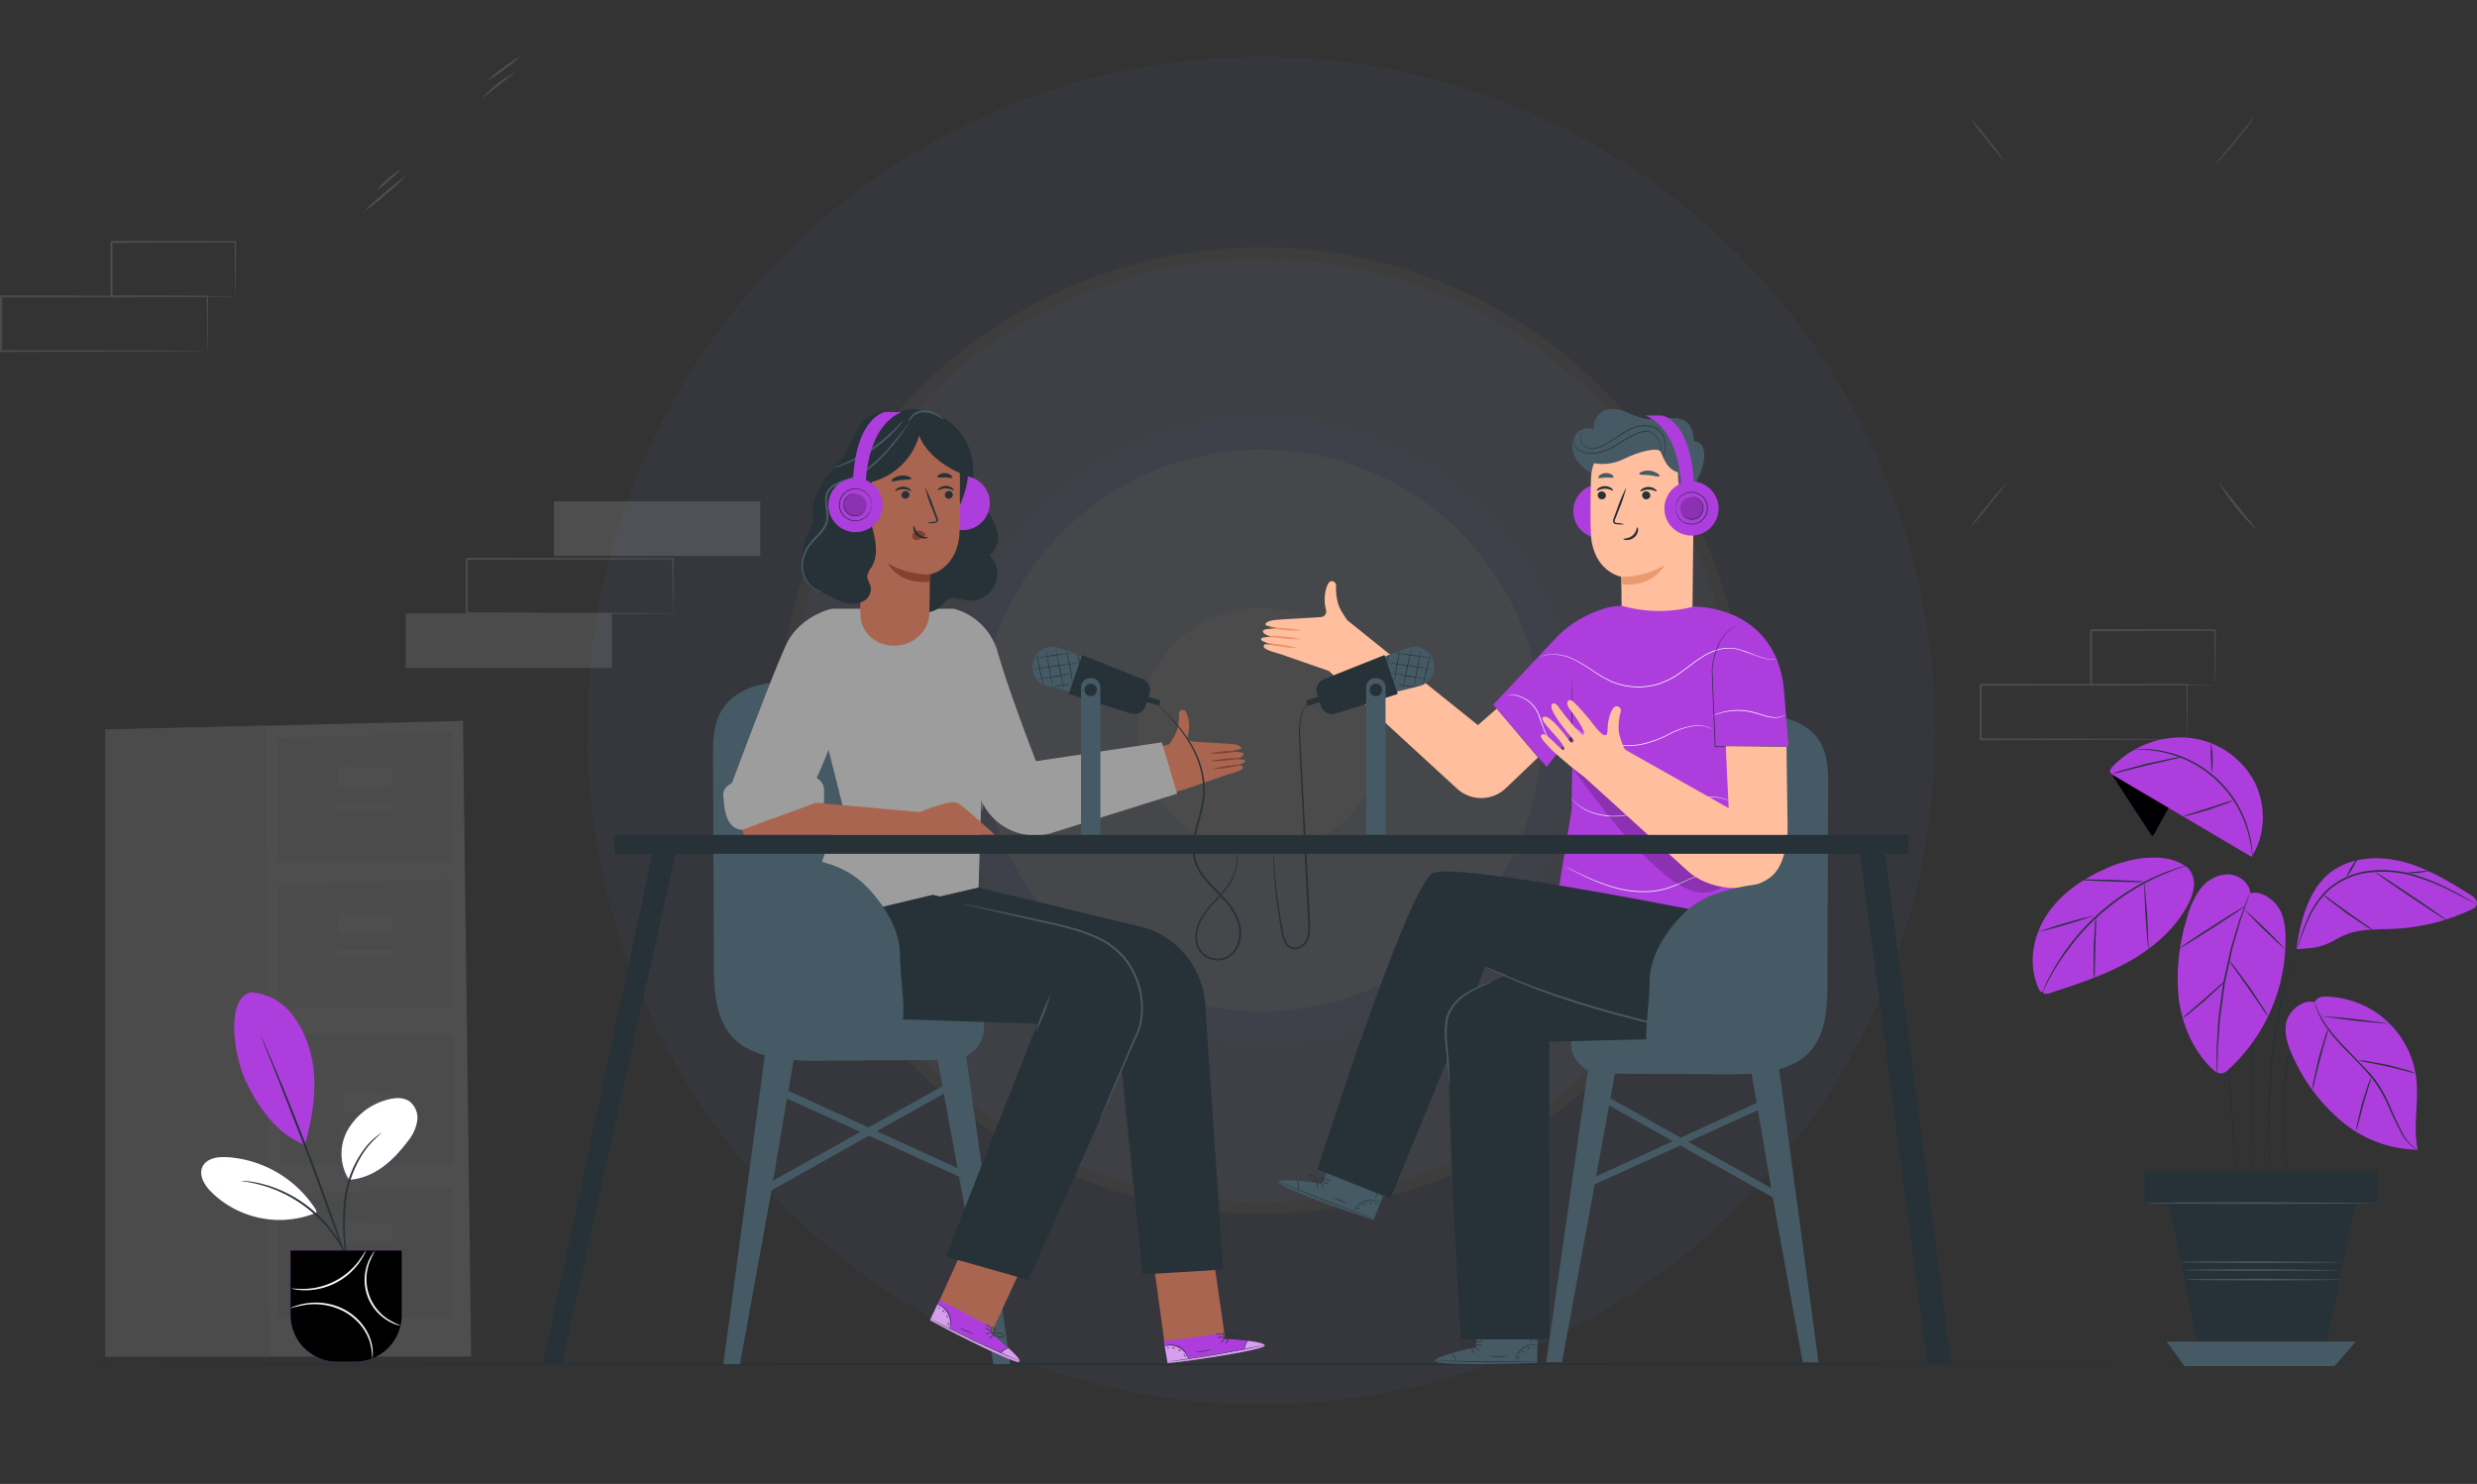 <svg xmlns="http://www.w3.org/2000/svg" xmlns:xlink="http://www.w3.org/1999/xlink" width="650.899" height="390" xmlns:v="https://vecta.io/nano"><rect width="100%" height="100%" fill="#333333" stroke="none"/><style><![CDATA[.S{fill:#263238}.T{fill:#455a64}.U{fill:#ae3ddd}.V{fill:#fff}.W{fill:#e0e0e0}.X{fill:#f5f5f5}.Y{opacity:.2}.Z{fill:#aa6550}.a{fill:#ffbe9d}.b{stroke-width:50}.c{fill:#fafafa}.d{fill:#eb996e}]]></style><g stroke="#4f7ee8" class="V"><g opacity=".048"><circle cx="331.402" cy="192" r="177" stroke="none"/><circle cx="331.402" cy="192" r="152" fill="none" class="b"/></g><g opacity=".048"><circle cx="331.408" cy="191.996" r="123.836" stroke="none"/><circle cx="331.408" cy="191.996" r="98.836" fill="none" class="b"/></g><g opacity=".03"><circle cx="331.407" cy="191.997" r="82.18" stroke="none"/><circle cx="331.407" cy="191.997" r="57.18" fill="none" class="b"/></g></g><g opacity=".14"><path d="M592.398 30.783a12.98 12.98 0 0 1-1.33 1.933l-3.5 4.44-3.688 4.287c-.496.607-1.045 1.168-1.642 1.675.42-.66.898-1.283 1.424-1.862l3.592-4.358 3.59-4.36c.47-.627.99-1.214 1.555-1.755z" class="W"/><path d="M583.204 126.95c2.79 4.433 6.07 8.536 9.78 12.232" class="V"/><path d="M592.985 139.18c-.62-.457-1.19-.977-1.7-1.55a54.59 54.59 0 0 1-6.943-8.674 11.15 11.15 0 0 1-1.137-2c.503.58.963 1.196 1.375 1.844l3.328 4.422s2.636 3.162 3.582 4.218a15.43 15.43 0 0 1 1.495 1.741z" class="W"/><path d="M517.563 138.85l9.774-12.058" class="V"/><path d="M527.337 126.792a74.36 74.36 0 0 1-4.73 6.157c-1.577 2.053-3.26 4.023-5.045 5.9a74.77 74.77 0 0 1 4.73-6.157c1.578-2.053 3.262-4.022 5.045-5.9zm-9.764-96.01a67.59 67.59 0 0 1 4.744 5.671 67.32 67.32 0 0 1 4.426 5.923 67.81 67.81 0 0 1-4.749-5.673 67.49 67.49 0 0 1-4.421-5.921z" class="W"/><path d="M106.595 46.33a49.78 49.78 0 0 1-5.286 4.812c-1.764 1.606-3.642 3.083-5.618 4.42a49.98 49.98 0 0 1 5.286-4.812 49.84 49.84 0 0 1 5.618-4.42zm-1.233-1.887a22.56 22.56 0 0 1-3.123 2.943 22.92 22.92 0 0 1-3.323 2.718 25.47 25.47 0 0 1 6.446-5.661zm29.82-25.296c.08.127-1.937 1.495-4.275 3.365l-4.23 3.42a27.26 27.26 0 0 1 8.506-6.785zm1.56-4.33c-1.292 1.264-2.7 2.402-4.206 3.4-1.405 1.137-2.916 2.137-4.5 3a28.69 28.69 0 0 1 4.206-3.4c1.406-1.136 2.916-2.137 4.5-3z" class="V"/><g class="W"><path d="M106.58 161.2h54.227v14.346H106.58z"/><path d="M176.866 161.202a1.72 1.72 0 0 1-.017-.261l-.018-.735-.04-2.823-.093-10.525.168.168-54.223.108c.122-.122-.278.275.272-.275v14.344l-.27-.27 38.643.123 11.406.077 3.084.036.807.017a1.96 1.96 0 0 1 .286.018 1.21 1.21 0 0 1-.251.018l-.774.017-3.026.036-11.345.078-39.1.122v-14.617l.28-.276 54.393.108v.168l-.093 10.625q-.027 1.786-.04 2.786l-.018.706a.92.92 0 0 1-.03.227zM54.503 92.253a1.9 1.9 0 0 1-.017-.26l-.018-.735-.04-2.823-.093-10.526.168.17-54.223.108c.122-.122-.278.275.273-.275v14.344l-.27-.27 38.643.123 11.406.077 3.084.036.808.017a1.95 1.95 0 0 1 .285.018 1.21 1.21 0 0 1-.251.018l-.774.017-3.026.036-11.346.07L.01 92.52V77.904l.28-.277 54.393.1v.168L54.6 88.53l-.04 2.786-.018.706a1.04 1.04 0 0 1-.028.23z"/><path d="M61.855 77.907a1.56 1.56 0 0 1-.021-.272l-.022-.76-.05-2.877-.107-10.436.2.2-32.58.078c-.248.247.334-.338.274-.275l-.01 14.344-.263-.263 23.306.125 6.8.072 1.83.034a5.96 5.96 0 0 1 .655.032c-.196.026-.393.037-.6.033l-1.776.034-6.73.072-23.747.125v-.265l-.01-6.956v-7.388c-.06.058.524-.524.278-.277l32.78.077v.2l-.107 10.556-.05 2.832a8.32 8.32 0 0 1-.051.955zM574.715 194.3a1.42 1.42 0 0 1-.017-.26l-.018-.736-.04-2.823-.094-10.525.17.168-54.223.1c.12-.123-.28.275.272-.276V194.3l-.27-.27 38.643.122 11.407.077 3.084.036.807.018a1.96 1.96 0 0 1 .286.018 1.25 1.25 0 0 1-.252.017l-.773.018-3.027.036-11.344.077-39.1.122v-14.615l.28-.276 54.392.108v.168l-.093 10.626-.042 2.785-.017.707a1.17 1.17 0 0 1-.027.226z"/><path d="M582.065 179.96a1.7 1.7 0 0 1-.021-.273l-.02-.76-.05-2.876-.108-10.437.2.2-32.58.078a13.11 13.11 0 0 1 .274-.274l-.01 14.344-.264-.264 23.307.125 6.79.073 1.83.033c.218-.002.437.01.654.033a3.8 3.8 0 0 1-.591.033l-1.776.033-6.73.073-23.748.124v-.265l-.01-6.956v-7.388c-.06.058.524-.525.278-.278l32.78.078v.2l-.108 10.557-.05 2.83a8.08 8.08 0 0 1-.049.956z"/></g><path d="M121.66 189.46l2.15 167.052H27.698V191.74z" class="X"/><path d="M69.88 190.716l.85 165.8H27.698V191.738zm48.76 1.752v34.168H73.112v-32.554z" class="W"/><path d="M102.944 201.867v5.047H89.016v-5.505zm-14.384 9.29h14.385v2.064H88.56z" class="X"/><path d="M118.64 312.2v34.168H73.112v-32.553z" class="W"/><path d="M102.944 321.6v5.047H89.016v-5.505zm-14.384 9.3h14.385v2.065H88.56z" class="X"/><path d="M118.64 230.985v34.168H73.112V232.6z" class="W"/><path d="M102.944 240.385v5.047H89.016v-5.506zm-14.384 9.3h14.385v2.064H88.56z" class="X"/><path d="M73.705 271.896h45.526v34.168H73.705z" class="W"/><path d="M103.23 287.295v4.744H90.142v-5.175zm-13.523 8.733h13.522v1.94H89.707z" class="X"/><path d="M145.568 131.744h54.227V146.1h-54.227z" class="c"/></g><path d="M646.77 358.533c0 .142-140.408.258-313.568.258-173.22 0-313.6-.116-313.6-.258s140.377-.257 313.6-.257l313.568.257z" class="S"/><g class="T"><path d="M417.307 280.794c-.175 1.82-11 77.22-11 77.22l4.155.018 13.92-75.85z"/><path d="M460.302 282.175l1.3 7.67-19.948 9.137-20.647-11.518-.87 1.544 19.435 10.922-23.872 10.934.642 1.632 25.21-11.452 24.28 13.643 7.876 43.326 4.155.018-10.342-77.025a21.95 21.95 0 0 0 4.243-1.673c7.578-3.992 8.6-12.3 8.435-22.512l.2-49.87c.017-4.12-.03-8.483-2.166-12.008-2.124-3.505-6.05-5.615-10.067-6.438s-8.167-.516-12.25-.165l-21.174 66.925c-6.66 1.957-12.828 4.828-17.48 9.628-2.203 2.077-3.717 4.778-4.34 7.74-.544 3.024.688 6.092 3.172 7.9 2.337 1.562 5.41 1.636 8.278 1.652l28.292.156c2.524.01 5.1.01 7.636-.165zm1.635 9.61l3.477 20.45-21.77-12.143z"/></g><path d="M331.7 167.61a9.66 9.66 0 0 1 3.31-.09c-2.266-.438-3.183-1.075-3.13-1.66.092-1 5.355-.516 7.812-.233a48.72 48.72 0 0 1-6.743-1.163c-1.152-.513.214-1.192 1.5-1.43 1.447-.27 10.075-.63 12.56-.865a1.47 1.47 0 0 0 1.492-1.666c-1-3.48.08-6.727.785-7.47s1.96-.02 1.8 1.1c-.054 1.227.06 2.456.337 3.652.184.963.53 1.887 1.024 2.734a38.94 38.94 0 0 0 1.568 2.467l34.347 27.587 4.954-4.335 10.838 12.83-8.443 8.07c-3.578 3.42-9.195 3.475-12.84.128L349.2 176.34l-12.744-4.43c-3.287-.916-4.58-1.524-4.367-2.128.28-.807.136-.508 6.348.305-.001.003-8.856-1.237-6.726-2.476z" class="a"/><path d="M341.218 170.375c-2.87-.064-5.72-.5-8.472-1.326a32.36 32.36 0 0 1 8.472 1.326zm.64-2.403a36.38 36.38 0 0 1-9.11-.867 36.8 36.8 0 0 1 9.111.867zm.17-2.268a33.06 33.06 0 0 1-8.631-.706 33.06 33.06 0 0 1 8.631.706z" class="d"/><path d="M347.445 311.082l3.158-7.924 14.88 5.82-4.5 11.642-.946-.3c-4.2-1.377-21.235-7.3-23.655-9.207-2.695-2.128 11.062-.03 11.062-.03z" class="T"/><g class="S"><path d="M361.33 320.36a1.5 1.5 0 0 1-.268-.072l-.752-.243-2.75-.94-8.993-3.33-8.878-3.63-2.66-1.17-.718-.33c-.086-.035-.168-.078-.246-.127a1.51 1.51 0 0 1 .261.091l.733.3 2.685 1.112 8.895 3.577 8.97 3.38 2.73 1 .74.276a1.4 1.4 0 0 1 .253.105z"/><path d="M341.118 312.94a4.22 4.22 0 0 0-.519-2.885 2.58 2.58 0 0 1 .519 2.885zm5.262-.513c-.052.01-.163-.327-.247-.754-.08-.256-.1-.527-.056-.8.052-.01.163.327.247.754a1.68 1.68 0 0 1 .056.791zm1.454-.167c-.048.025-.222-.224-.388-.555s-.263-.618-.215-.642.22.224.388.555.262.62.215.642zm1.31-1.107a1.9 1.9 0 0 1-.815-.2c-.43-.163-.765-.336-.746-.386a1.9 1.9 0 0 1 .815.2c.43.163.764.336.746.386z"/><path d="M349.795 310.265c-.655.077-1.313-.124-1.813-.555a5.14 5.14 0 0 1 .905.283 5.04 5.04 0 0 1 .908.272zm-3.413.668a2.99 2.99 0 0 1-.954-.38c-.33-.178-.64-.386-.93-.622-.18-.137-.345-.294-.5-.468-.088-.1-.13-.25-.12-.4a.4.4 0 0 1 .294-.326c.896-.075 1.72.494 1.968 1.36a1.84 1.84 0 0 1 .063.76.59.59 0 0 1-.076.268 2.91 2.91 0 0 0-.117-.986 1.85 1.85 0 0 0-.609-.85 1.59 1.59 0 0 0-1.17-.367c-.2.053-.206.255-.077.422.134.16.284.308.448.44.278.236.575.45.886.64l.886.5z"/><path d="M346.12 310.882c-.04-.246.014-.498.15-.708.127-.24.3-.446.534-.6a1.03 1.03 0 0 1 .986-.177c.186.12.24.37.122.557-.082.143-.194.267-.33.363a3.12 3.12 0 0 1-.678.4 1.46 1.46 0 0 1-.7.173c-.008-.03.258-.1.64-.3.222-.117.432-.257.625-.418.2-.15.442-.48.22-.616-.274-.07-.565-.012-.8.16-.207.133-.382.3-.513.516-.1.208-.197.425-.265.65zm16.496 5.286c-.016.033-.4-.207-1.114-.4a5.01 5.01 0 0 0-5.112 1.585c-.477.55-.666.97-.7.952a.9.9 0 0 1 .116-.3 4.21 4.21 0 0 1 .476-.739c1.245-1.58 3.334-2.227 5.254-1.63a4.2 4.2 0 0 1 .81.341.95.95 0 0 1 .27.181zm.876-6.796a27.9 27.9 0 0 1-1.064 3.108c-.356 1.037-.772 2.052-1.246 3.04a57.67 57.67 0 0 1 2.3-6.147zm-9.162 6.838a13.07 13.07 0 0 1-4.36-1.656c.025-.05.973.4 2.177.843l2.184.813zm2.92 1.135c.022.05-.16.175-.346.358s-.318.36-.368.338.016-.265.233-.476.462-.27.48-.22zm1.633-.94c.023.05-.134.167-.35.263s-.407.134-.428.086.134-.167.35-.263.4-.135.428-.086zm1.817-.01c-.03.046-.227-.033-.476-.04s-.452.046-.478 0 .18-.205.487-.2.5.192.467.23zm1.235.143c0 .053-.115.1-.258.1s-.258-.044-.257-.1.115-.1.258-.1.257.046.257.1z"/></g><path d="M387.904 354.047l.155-8.528 15.977.187-.093 12.48-.992.05c-4.41.193-22.445.672-25.382-.256-3.275-1.035 10.335-3.934 10.335-3.934z" class="T"/><g class="S"><path d="M404.172 357.82a1.7 1.7 0 0 1-.274.027l-.8.038-2.905.093-9.6.062-9.59-.26-2.9-.153-.79-.055c-.092-.003-.183-.014-.273-.032.09-.01.183-.013.275-.007l.79.02 2.9.092 9.585.2 9.586-.006 2.905-.03h.79c.093-.004.185 0 .277.014z"/><path d="M382.642 358.022a4.23 4.23 0 0 0-1.5-2.515 2.58 2.58 0 0 1 1.5 2.515zm4.74-2.34c-.045.03-.268-.25-.5-.62s-.378-.692-.333-.72.268.25.5.618.38.692.333.72zm1.297-.67c-.036.04-.286-.132-.56-.382s-.464-.486-.427-.525.286.132.56.382.468.486.427.525zm.84-1.497a1.88 1.88 0 0 1-.835.1 1.86 1.86 0 0 1-.834-.1 3.65 3.65 0 0 1 1.669 0z"/><path d="M389.8 352.453c-.585.305-1.272.35-1.892.12a5.2 5.2 0 0 1 .947-.054c.312-.05.63-.074.945-.067zm-2.954 1.83c-.34.054-.688.048-1.027-.018a6.01 6.01 0 0 1-1.09-.253 2.98 2.98 0 0 1-.623-.266.55.55 0 0 1-.251-.322.4.4 0 0 1 .16-.408c.812-.388 1.785-.146 2.322.576a1.83 1.83 0 0 1 .328.689.58.58 0 0 1 .024.278c-.1-.318-.256-.616-.458-.882a1.85 1.85 0 0 0-.871-.579 1.6 1.6 0 0 0-1.225.069c-.164.12-.1.312.078.423a3.16 3.16 0 0 0 .574.253 7.09 7.09 0 0 0 1.054.286l1.005.154z"/><path d="M386.6 354.33a1.02 1.02 0 0 1-.111-.715c.035-.268.134-.524.3-.746a1.03 1.03 0 0 1 .86-.514.41.41 0 0 1 .311.478 1.11 1.11 0 0 1-.18.456 3.06 3.06 0 0 1-.492.616c-.16.183-.364.324-.6.4-.018-.026.206-.183.493-.5a3.63 3.63 0 0 0 .437-.61c.143-.215.244-.6-.013-.654-.258-.028-.522.225-.68.428a1.68 1.68 0 0 0-.3.664c-.028.228-.035.458-.022.688zm17.295-.885c0 .037-.457-.048-1.18.03a5.01 5.01 0 0 0-4.221 3.289c-.252.682-.28 1.142-.317 1.137-.018-.107-.018-.215 0-.322a4.18 4.18 0 0 1 .184-.86c.607-1.917 2.332-3.26 4.34-3.38a4.19 4.19 0 0 1 .879.033.96.96 0 0 1 .317.075zm-1.583-6.665a56.05 56.05 0 0 1 .011 6.567 55.47 55.47 0 0 1-.011-6.567zm-6.154 9.632a8.98 8.98 0 0 1-2.335.206 9.13 9.13 0 0 1-2.335-.213c0-.056 1.048.02 2.335.02l2.335-.013zm3.132.03c.04.04-.088.22-.2.458s-.17.45-.224.446-.08-.254.048-.528.34-.416.376-.376zm1.196-1.457c.038.038-.067.2-.235.37s-.333.27-.37.23.067-.2.234-.368.334-.27.37-.232zm1.696-.65c-.012.053-.224.05-.46.13s-.406.2-.447.167.095-.257.387-.35.537.004.52.054zm1.2-.305c.02.05-.074.13-.206.182s-.257.05-.275 0 .074-.13.207-.18.26-.05.274-.001z"/></g><path d="M417.908 124.272a11.24 11.24 0 0 1-4.025-4.11 5.9 5.9 0 0 1-.069-5.575 4.05 4.05 0 0 1 5-1.752 4.91 4.91 0 0 1 3.26-5.117 7.87 7.87 0 0 1 5.158.521c1.596.75 3.258 1.35 4.965 1.79 2.463.45 4.987-.2 7.492-.152a6 6 0 0 1 3.075.737c1.737 1.075 2.328 3.32 2.424 5.358.94-.006 1.8.534 2.2 1.385a5.2 5.2 0 0 1 .428 2.692 13 13 0 0 1-3.045 7.631" class="T"/><circle cx="420.535" cy="134.335" r="7.116" class="U"/><path d="M431.586 112.825c-7.375.001-13.39 5.907-13.53 13.28-.13 6.712-.174 13.87.156 15.947 1.342 8.448 7.818 9.523 7.818 9.523l.123 10.32c.015 4.79 4.178 8.756 9.3 8.864 5.074.107 9.2-3.613 9.265-8.354l.4-35.9a13.53 13.53 0 0 0-13.53-13.681z" class="a"/><g class="S"><path d="M419.844 130.128c-.006.587.457 1.072 1.044 1.093a1.04 1.04 0 0 0 1.117-.977c.005-.587-.457-1.07-1.043-1.094a1.04 1.04 0 0 0-1.118.978zm-.238-1.215c.134.14.956-.466 2.12-.463 1.165-.014 2.02.585 2.147.443.062-.063-.075-.32-.447-.6a2.97 2.97 0 0 0-1.719-.53c-.606-.002-1.198.2-1.688.545-.356.275-.48.53-.414.594zm11.894 1.214c-.006.587.457 1.072 1.044 1.093a1.04 1.04 0 0 0 .765-.253 1.03 1.03 0 0 0 .352-.724c.006-.587-.456-1.072-1.043-1.094a1.04 1.04 0 0 0-1.118.978z"/><path d="M431.068 129.13c.135.14.957-.466 2.12-.463 1.165-.014 2.02.586 2.147.443.062-.063-.073-.318-.447-.6a2.97 2.97 0 0 0-1.719-.53 2.85 2.85 0 0 0-1.688.546c-.358.274-.48.53-.414.593zm-4.23 8.648a7.8 7.8 0 0 0-1.894-.342c-.3-.03-.58-.1-.63-.293a1.52 1.52 0 0 1 .2-.883l.88-2.267a39.14 39.14 0 0 0 1.977-5.93 39.09 39.09 0 0 0-2.45 5.757l-.843 2.28a1.73 1.73 0 0 0-.155 1.17.75.75 0 0 0 .49.435 2.02 2.02 0 0 0 .505.07 7.54 7.54 0 0 0 1.919.004z"/></g><path d="M426.03 151.575a21.5 21.5 0 0 0 11.315-3.018c0 0-2.745 5.8-11.2 5.013z" class="d"/><path d="M430.27 138.585c-.2-.012-.193 1.254-1.275 2.152s-2.43.76-2.44.936c-.018.08.3.247.87.262.74.01 1.463-.24 2.037-.7.55-.45.905-1.095.99-1.8.047-.534-.094-.848-.18-.84z" class="S"/><path d="M430.767 124.56c.115.318 1.28.167 2.648.332 1.37.138 2.474.538 2.656.254.08-.136-.1-.434-.557-.74-1.207-.762-2.697-.927-4.04-.445-.503.2-.753.45-.706.6zm-10.73.977c.2.266 1.008-.01 1.974-.023.965-.046 1.783.178 1.97-.1.083-.134-.046-.4-.4-.65a2.86 2.86 0 0 0-3.18.1c-.342.273-.456.545-.365.674z" class="T"/><path d="M444.042 129.47c.12-.058 4.885-1.672 4.935 3.256s-4.906 3.963-4.917 3.82-.018-7.077-.018-7.077z" class="a"/><path d="M445.546 134.665c.022-.016.087.06.232.124.205.085.435.087.642.006a2.12 2.12 0 0 0 .964-1.915c.008-.423-.08-.842-.253-1.227a.99.99 0 0 0-.653-.653.44.44 0 0 0-.5.241c-.064.138-.033.237-.058.245s-.107-.08-.07-.285c.026-.122.094-.232.19-.3a.65.65 0 0 1 .474-.131 1.21 1.21 0 0 1 .9.755c.214.424.32.895.312 1.37a2.23 2.23 0 0 1-1.23 2.141.92.92 0 0 1-.787-.122c-.155-.12-.183-.23-.165-.24z" class="d"/><path d="M417.032 121.185s4.362 2.112 10.04-.723c3.726-1.86 8.068-2.767 9.025-2.02s1.16 4.587 4.85 5.71c0 0-.254 7.323 2.666 7.062s2.9-13.106 2.9-13.106l-8.626-6.37-9.38-.742-7.58 3.078-4.185 3.166z" class="T"/><g class="U"><path d="M437.372 133.635a7.12 7.12 0 0 0 7.116 7.116 7.12 7.12 0 0 0 7.116-7.116 7.12 7.12 0 0 0-7.116-7.116c-1.887 0-3.697.75-5.032 2.084s-2.084 3.144-2.084 5.032z"/><path d="M441.772 128.586s.28-15.165-9.363-19.39h4.328s7.653 1.118 8.4 18.2"/></g><path d="M441.534 133.635c0 1.63 1.323 2.954 2.954 2.954s2.954-1.323 2.954-2.954-1.323-2.954-2.954-2.954c-.783 0-1.535.31-2.09.865s-.865 1.305-.865 2.09z" class="Y"/><path d="M442.27 135.354a3.5 3.5 0 0 0 1.469.921 3.03 3.03 0 0 0 1.846-.036c1.5-.586 2.23-2.265 1.654-3.76a3.03 3.03 0 0 0-1.221-1.385 3.5 3.5 0 0 0-1.671-.46c.157-.037.32-.05.48-.038a2.94 2.94 0 0 1 1.264.372 3.11 3.11 0 0 1 1.323 1.436 3.07 3.07 0 0 1-.038 2.38c-.332.757-.955 1.345-1.728 1.635a3.1 3.1 0 0 1-1.953 0 2.92 2.92 0 0 1-1.128-.68 1.55 1.55 0 0 1-.298-.385zm-1.987-1.796a3.26 3.26 0 0 1 .093-1.037 4.18 4.18 0 0 1 1.524-2.363 4.27 4.27 0 0 1 4.052-.639 4.29 4.29 0 0 1 0 8.076 4.27 4.27 0 0 1-4.053-.638 4.19 4.19 0 0 1-1.523-2.364 3.25 3.25 0 0 1-.093-1.036 8.98 8.98 0 0 0 .171 1.017 4.19 4.19 0 0 0 1.534 2.268c1.696 1.28 4.087 1.057 5.518-.514s1.43-3.972 0-5.542-3.822-1.793-5.518-.514c-.75.563-1.3 1.36-1.534 2.268a8.94 8.94 0 0 0-.171 1.017zm-26.09-18.892c.025.01-.2.4-.418 1.118a1.63 1.63 0 0 0 .093 1.319 3.75 3.75 0 0 0 1.335 1.224c1.434.736 3.082.938 4.65.57a16.24 16.24 0 0 0 5.37-2.356 31.14 31.14 0 0 1 5.215-2.85 5.33 5.33 0 0 1 2.58-.367 3.51 3.51 0 0 1 2.008 1.05 4.95 4.95 0 0 1 1.3 2.973 5.41 5.41 0 0 1 .008 1.2c-.014-.102-.02-.206-.017-.3a8.49 8.49 0 0 0-.071-.882 4.95 4.95 0 0 0-1.322-2.88 3.37 3.37 0 0 0-1.928-.984 5.2 5.2 0 0 0-2.492.376 31.83 31.83 0 0 0-5.174 2.848c-1.652 1.117-3.497 1.92-5.44 2.366a6.87 6.87 0 0 1-4.759-.629 3.82 3.82 0 0 1-1.36-1.29 1.71 1.71 0 0 1-.071-1.4 5.36 5.36 0 0 1 .493-1.095zm22.76 5.75a2.45 2.45 0 0 1 .1-.333l.263-.952c.302-1.172.304-2.402.006-3.575a4.8 4.8 0 0 0-1.215-2.124 5.17 5.17 0 0 0-2.48-1.3 6.98 6.98 0 0 0-3.121.035 12 12 0 0 0-3.134 1.277l-5.6 3.5a9.82 9.82 0 0 1-2.723 1.012 3.27 3.27 0 0 1-2.463-.482 3.1 3.1 0 0 1-1.238-1.671c-.146-.513-.16-1.055-.037-1.575a2.94 2.94 0 0 1 .384-.92 1.53 1.53 0 0 1 .211-.275 3.6 3.6 0 0 0-.517 1.211 3.1 3.1 0 0 0 .069 1.524 2.99 2.99 0 0 0 1.208 1.584 3.12 3.12 0 0 0 2.353.434 9.77 9.77 0 0 0 2.663-1.012c1.8-.934 3.542-2.357 5.6-3.522a12.12 12.12 0 0 1 3.191-1.294c1.053-.25 2.15-.26 3.206-.023a5.26 5.26 0 0 1 2.559 1.364 4.92 4.92 0 0 1 1.235 2.206 7.1 7.1 0 0 1-.068 3.632c-.1.434-.26.86-.442 1.268z" class="S"/><g class="U"><path d="M465.383 181.427l-7.195 35.945 1.284 26.94-51.32-1.665 4.854-29.968.037-19.52-6.624 8.393-14.02-16.363 16.454-17.508a28.53 28.53 0 0 1 11.061-7.161 18.4 18.4 0 0 1 6.221-1.329 35.87 35.87 0 0 0 19.076.185l1.406.167c10.268 1.302 18.13 9.772 18.664 20.108z"/><path d="M446.404 159.52s19.872.15 22.333 21.14l1.235 15.594-18.015-.352z"/></g><path d="M467.086 173.333l-.688.06c-.662.018-1.324-.038-1.973-.166a18.14 18.14 0 0 1-3.01-.88l-3.9-1.4c-1.588-.52-3.278-.647-4.925-.37-1.878.387-3.665 1.127-5.266 2.18-1.72 1.067-3.373 2.42-5.16 3.724a20.93 20.93 0 0 1-6.015 3.265c-4.26 1.4-8.884 1.15-12.977-.674a36.79 36.79 0 0 1-4.979-2.928 40.67 40.67 0 0 0-4.29-2.593 12.49 12.49 0 0 0-6.993-1.457c-.652.085-1.3.248-1.905.484l-.633.273s.207-.118.617-.312c.612-.255 1.254-.43 1.9-.524a12.43 12.43 0 0 1 7.068 1.406c1.493.77 2.935 1.63 4.32 2.58a37.07 37.07 0 0 0 4.964 2.9 17.95 17.95 0 0 0 12.834.651 20.8 20.8 0 0 0 5.961-3.232c1.783-1.3 3.442-2.65 5.18-3.722a15.24 15.24 0 0 1 5.336-2.188c1.674-.275 3.4-.138 5 .4 1.478.445 2.752 1 3.9 1.43a18.76 18.76 0 0 0 2.984.909 9.61 9.61 0 0 0 1.958.2c.444-.018.682-.018.682-.018zm-57.366 23.02a3.2 3.2 0 0 1-.778-.293 5.53 5.53 0 0 1-1.734-1.456 10.45 10.45 0 0 1-1.613-2.95l-1.387-3.85a8.27 8.27 0 0 0-5.256-4.816 9.67 9.67 0 0 0-3.028-.39 4.41 4.41 0 0 1 .827-.068 7.78 7.78 0 0 1 2.243.319 8.29 8.29 0 0 1 5.4 4.874c.58 1.346.937 2.692 1.376 3.867a10.67 10.67 0 0 0 1.55 2.924 5.71 5.71 0 0 0 2.4 1.84zm40.5-4.6s-.127-.055-.36-.18a7.81 7.81 0 0 0-1.063-.434 9.27 9.27 0 0 0-4.177-.236 20.63 20.63 0 0 0-5.893 2.079 27.89 27.89 0 0 1-7.222 2.7 22.06 22.06 0 0 1-13.712-1.817 21.8 21.8 0 0 1-3.605-2.254l-1.175-1.024a6.09 6.09 0 0 0 .322.242l.9.718a23.86 23.86 0 0 0 3.616 2.2c1.892.9 3.904 1.523 5.973 1.85a21.46 21.46 0 0 0 7.636-.1 28.19 28.19 0 0 0 7.181-2.671 20.41 20.41 0 0 1 5.954-2.051c1.412-.232 2.858-.13 4.223.3a5.37 5.37 0 0 1 1.402.687zm19.235-4.05a2.86 2.86 0 0 1-.668.44c-.665.313-1.388.48-2.123.5a9.92 9.92 0 0 1-3.192-.5 34.86 34.86 0 0 0-3.783-1.062 16.61 16.61 0 0 0-7.064.216 18.25 18.25 0 0 0-2.06.653 7.25 7.25 0 0 1-.744.283 12.41 12.41 0 0 1 2.768-1.077 16.1 16.1 0 0 1 7.138-.277 32.72 32.72 0 0 1 3.8 1.083 10.05 10.05 0 0 0 3.134.54 5.37 5.37 0 0 0 2.092-.418c.464-.212.7-.388.702-.37zm-14.078 23.054l-.426-.158-1.222-.435a16.97 16.97 0 0 0-4.7-.694 28.3 28.3 0 0 0-7 .9c-2.6.626-5.365 1.6-8.316 2.5a35.45 35.45 0 0 1-8.526 1.7 18 18 0 0 1-7.012-1.008 12.1 12.1 0 0 1-4.088-2.468 9.21 9.21 0 0 1-.886-.958l-.277-.36c.028-.025.384.5 1.217 1.258a12.33 12.33 0 0 0 4.084 2.39c2.233.77 4.595 1.095 6.953.956a35.84 35.84 0 0 0 8.476-1.711l8.33-2.485c2.303-.585 4.672-.873 7.048-.858a16.35 16.35 0 0 1 4.723.764 10.14 10.14 0 0 1 1.621.665zm.698 18.7l-.458-.138c-.437-.132-.882-.236-1.332-.312a13.14 13.14 0 0 0-4.991.268c-2.408.647-4.748 1.53-6.984 2.633a39.5 39.5 0 0 1-4.135 1.62c-1.52.475-3.092.767-4.68.87-3.072.17-6.15-.173-9.1-1.016a48.49 48.49 0 0 1-7.036-2.592l-4.55-2.2-1.22-.63-.42-.232a6.12 6.12 0 0 0 .437.2l1.238.594 4.575 2.135a49.8 49.8 0 0 0 7.026 2.543c2.94.826 5.997 1.162 9.046.993a20 20 0 0 0 4.636-.858 39.51 39.51 0 0 0 4.112-1.6 37.38 37.38 0 0 1 7.028-2.6 12.9 12.9 0 0 1 5.037-.205 7.49 7.49 0 0 1 1.783.527z" class="c"/><path d="M456.855 164.486l-.527.156a4.86 4.86 0 0 0-1.416.649 10.05 10.05 0 0 0-3.415 4.546 20.87 20.87 0 0 0-1.185 3.8 15.21 15.21 0 0 0-.305 2.194c-.028.75.042 1.547.066 2.353l.73 18.062-.1-.095 14 .037 4.06.03 1.46.034-1.46.034-4.06.03-14.095.037v-.095l-.72-18.058-.057-2.374a15.25 15.25 0 0 1 .319-2.22 20.72 20.72 0 0 1 1.218-3.824 10 10 0 0 1 3.5-4.556 4.64 4.64 0 0 1 1.448-.621l.54-.117zm-43.8 13.754c.057 0 .1 6.52.1 14.564l-.1 14.566c-.055 0-.1-6.52-.1-14.566l.1-14.564z" class="S"/><path d="M413.027 201.62c7.434 10 15.28 20.93 25.055 28.655a20.58 20.58 0 0 0 6.774 3.9c2.527.845 5.303.472 7.517-1 .227-.14.4-.355.488-.607.137-.57-.5-1-1.028-1.25-8.643-4.132-14.8-11.98-22.17-18.115-5.026-4.19-16.636-11.576-16.636-11.576" class="Y"/><path d="M405.2 193.05c1.215-.89 6.056 5.727 5.822 3.682s-6.842-7.38-5.535-8.258c1.7-1.14 6.646 5.882 7.108 6.444.448.546 1.272-.107.83-.59-.637-.7-7.15-8.186-5.49-9.323.92-.63 1.863 1.166 1.863 1.166s5.59 7.47 6.356 6.906-2.358-5.072-3.52-6.512c-1.15-1.423-.954-2.566.086-2.568.71 0 4.372 4.323 5.49 5.775s4.113 5.49 4.22 2.26c0-.05.01-.1.01-.148.02-3.185 1.09-5.63 1.883-6.128a1.1 1.1 0 0 1 1.587 1.183c-.005.156-.04.31-.108.45-.03.062-.055.154-.084.226-.24 1.073-.366 2.168-.38 3.267-.035.977.098 1.953.392 2.885a41.1 41.1 0 0 0 .967 2.735l.488.588 27.065 15.3-.74-15.66v-.62l15.945.156.28 20.83a26.64 26.64 0 0 1-.614 6.168c-.69 3.078-1.795 5.918-4.445 7.686-6.058 4.043-15.83 2.814-21.222-2.085l-27.13-24.65c-2.978-2.22-5.833-4.602-8.552-7.133-3.32-3.387-3.028-3.698-2.575-4.028z" class="a"/><g class="S"><path d="M459.583 242.048s-76.388-15.72-83-12.607-30.4 77.915-30.4 77.915l19.2 7.628 24.935-60.934s52.012 20.25 60.357 18.532 8.908-30.534 8.908-30.534z"/><path d="M425.512 245.508c-1.042.346-41.18 13.484-43.97 18.685s2.313 87.832 2.313 87.832h23.3l-.013-78.25 43.948-1.107z"/></g><g class="T"><path d="M451.32 272.663c-.218-.004-.435-.03-.647-.08l-1.835-.328-6.72-1.355a322.66 322.66 0 0 1-21.947-5.464 253.22 253.22 0 0 1-11.874-3.77c-3.606-1.287-6.84-2.492-9.5-3.634-1.342-.545-2.536-1.084-3.582-1.56l-2.668-1.257-1.664-.84a3.03 3.03 0 0 1-.564-.324 3.13 3.13 0 0 1 .609.231l1.7.752c.732.34 1.64.734 2.7 1.176l3.6 1.487c2.673 1.1 5.9 2.264 9.518 3.523 3.62 1.22 7.626 2.5 11.862 3.723 8.476 2.44 16.246 4.3 21.883 5.6l6.68 1.514 1.815.422c.217.04.43.102.633.185zm-70.383 12.123a6.4 6.4 0 0 1-.205-1.294l-.37-3.545-.482-5.263a24.01 24.01 0 0 1 0-6.516 10.15 10.15 0 0 1 3.284-5.627 17.2 17.2 0 0 1 4.493-2.876 35.46 35.46 0 0 1 3.333-1.305 6.23 6.23 0 0 1 1.262-.365c.038.092-1.736.7-4.437 2a17.79 17.79 0 0 0-4.328 2.894c-1.586 1.412-2.674 3.298-3.1 5.378a24.73 24.73 0 0 0-.033 6.381l.372 5.272.206 3.558c.047.435.048.873.005 1.308z"/><path d="M436.946 278.833c-6.818-.45-3.612-10.233-3.443-21.13.1-6.83 4.644-13.532 9.6-18.24a23.35 23.35 0 0 1 8.692-4.854 54.02 54.02 0 0 1 26.361-1.692s12.897 49.483-41.2 45.915zm-220.366-.075l29.818-.164c3.024-.017 6.262-.1 8.725-1.74a8.45 8.45 0 0 0 3.343-8.323 15.63 15.63 0 0 0-4.573-8.158c-4.9-5.058-11.4-8.086-18.422-10.147l-22.314-70.538c-4.3-.37-8.68-.694-12.9.174s-8.37 3.1-10.6 6.786c-2.252 3.715-2.3 8.3-2.283 12.657q.108 26.28.214 52.56c-.164 10.772.9 19.52 8.9 23.726a23.15 23.15 0 0 0 4.472 1.763c-.17 1.92-10.9 81.18-10.9 81.18l4.38-.018 8.3-45.663 25.588-14.376 26.57 12.065.676-1.72-25.16-11.52 20.484-11.5-.916-1.628L228.2 296.3l-21.032-9.628 1.374-8.083c2.675.2 5.388.2 8.047.17zm9.5 18.72l-22.943 12.8 3.664-21.553z"/><path d="M253.847 277.13c.185 1.92 11.6 81.386 11.6 81.386l-4.38.018-14.673-79.94z"/></g><path d="M311.497 207.407l11.25-3.91c2.9-.807 4.043-1.345 3.856-1.88-.25-.712-.12-.45-5.6.27 0 0 7.818-1.094 5.938-2.19a8.57 8.57 0 0 0-2.924-.083c2-.387 2.8-.95 2.763-1.464-.08-.887-4.728-.456-6.9-.206a42.9 42.9 0 0 0 5.952-1.027c1.017-.453-.19-1.05-1.327-1.264-1.277-.24-8.894-.557-11.087-.763a1.3 1.3 0 0 1-1.317-1.472c.884-3.073-.07-5.938-.693-6.593s-1.73-.018-1.588.97a11.94 11.94 0 0 1-.3 3.224c-.16.852-.465 1.67-.9 2.42-.51.867-.973 1.582-1.384 2.178l-7.417 2.086 3.027 12.063z" class="Z"/><path d="M318.535 202.14a28.58 28.58 0 0 0 7.48-1.171 28.72 28.72 0 0 0-7.48 1.17zm-.565-2.12a32.59 32.59 0 0 0 8.044-.765 32.58 32.58 0 0 0-8.044.765zm-.148-2.005a29.17 29.17 0 0 0 7.62-.624 29.17 29.17 0 0 0-7.62.624z" fill="#874030"/><g fill="#9d9d9d"><path d="M250.697 159.99s7.776 19.9 7.756 27.568c-.013 5.037-1.31 45.72-1.31 45.72l-47.506 10.743 11.74-32.417-3.725-15 .818-36.615z"/><path d="M250.697 160c5.624 1.527 10.013 5.928 11.524 11.557 2.716 9.7 10 28.493 10 28.493l33.07-4.964 4.038 13.5-33.57 10.53a15.52 15.52 0 0 1-18.317-9.758l-10.184-28.03zm-32.23 0s-8.276 1.9-11.776 9.23-14.96 38.2-14.96 38.2l21.007 1.9 7-18.143z"/><path d="M192.374 205.694c-.14.374-2.568 1.022-2.294 3.633s.4 8.487 4.92 8.76 21.547-7.1 21.547-7.1v-3.332a3.5 3.5 0 0 0-3.763-3.493zm65.686 7.46a8.02 8.02 0 0 1-.093-1.47l-.044-4c-.022-3.386.16-8.065.06-13.212a57.39 57.39 0 0 0-.606-7.217 56.59 56.59 0 0 0-1.242-5.786c-.442-1.63-.83-2.94-1.117-3.84-.17-.462-.298-.938-.38-1.423a8.13 8.13 0 0 1 .571 1.358c.346.884.786 2.183 1.277 3.807.564 1.9 1.018 3.85 1.36 5.8a52.99 52.99 0 0 1 .652 7.279c.1 5.18-.138 9.848-.2 13.23l-.12 4.006a8.03 8.03 0 0 1-.108 1.469z"/><path d="M221.996 184.658a102.5 102.5 0 0 1-3.326 9.7 102.41 102.41 0 0 1-3.809 9.524c-.132-.05 1.356-4.393 3.327-9.7a102.42 102.42 0 0 1 3.808-9.524zm-6.42 20.747a9.63 9.63 0 0 0-3.2-1.3c-1.242-.2-2.505-.265-3.76-.17l-4.652.445-8.445 1.034c-1.16.205-2.332.334-3.5.388a3.43 3.43 0 0 1 .917-.258l2.537-.5 8.444-1.186 4.684-.407a14.51 14.51 0 0 1 3.861.286 6.98 6.98 0 0 1 2.41 1.017 2.34 2.34 0 0 1 .714.64zm-1.83 2.655a30.49 30.49 0 0 1-3.42.416l-8.194 1.244-8.054 1.958a30.55 30.55 0 0 1-3.322.913c.26-.173.543-.308.84-.4l2.373-.862a67.24 67.24 0 0 1 16.323-3.217 40.54 40.54 0 0 1 2.524-.1 3.24 3.24 0 0 1 .929.048z"/><path d="M217.43 196.724l3.462 12.208a33.82 33.82 0 0 0 .428-21.788l-3.618 9.525M193.2 211.476c-.186.126-.42.16-.633.1s-.382-.236-.456-.448c-.115-.45.047-.923.413-1.208a3.26 3.26 0 0 1 1.22-.57 61.79 61.79 0 0 1 18.237-2.475c.3 0 .724.167.616.448-.056.147-.236.2-.392.228l-19.367 3.77" class="Y"/><path d="M218.313 160.437a1.21 1.21 0 0 1 .408.022 4.87 4.87 0 0 1 1.126.32 6.13 6.13 0 0 1 3.122 2.905c.97 2.014.735 4.4-.606 6.187a6.28 6.28 0 0 1-3.075 2.238 10.55 10.55 0 0 0-3.495 1.665 5.56 5.56 0 0 0-1.34 3.5 12.17 12.17 0 0 1-.387 1.9c-.192.608-.5 1.177-.88 1.682a5.52 5.52 0 0 1-9.223-.476 4.68 4.68 0 0 1-.475-1.071 1.24 1.24 0 0 1-.072-.4 11.22 11.22 0 0 0 .716 1.365c.78 1.157 1.963 1.983 3.318 2.32a5.28 5.28 0 0 0 5.36-2.024 6.56 6.56 0 0 0 1.144-3.367 12.68 12.68 0 0 1 .385-1.97 4.03 4.03 0 0 1 1.1-1.829c1.098-.816 2.343-1.414 3.666-1.762a5.82 5.82 0 0 0 2.873-2.047 5.63 5.63 0 0 0 .66-5.747c-.602-1.26-1.617-2.278-2.876-2.882a13.45 13.45 0 0 0-1.45-.528zm11.5 25.673a5.71 5.71 0 0 1-.2.858l-.626 2.436a25.73 25.73 0 0 0-.892 9.106c.25 2.094 1 4.097 2.184 5.84.666.953 1.504 1.774 2.47 2.42 1.036.668 2.195 1.12 3.4 1.328a24.15 24.15 0 0 0 7.978-.3 16.42 16.42 0 0 0 7.856-3.176 8.25 8.25 0 0 0 3-7.492c-.24-1.315-.94-2.502-1.974-3.348a13.9 13.9 0 0 0-3.364-1.948c-1.172-.486-2.314-1.043-3.42-1.668a8.59 8.59 0 0 1-2.652-2.467 25.3 25.3 0 0 0-1.94-2.666 7.13 7.13 0 0 0-2.435-1.693 7.3 7.3 0 0 0-5.044-.29 7.5 7.5 0 0 0-3.25 2.108 8.62 8.62 0 0 0-1.685 2.89c.044-.292.123-.577.235-.85a7.26 7.26 0 0 1 1.3-2.172c.886-1.028 2.028-1.804 3.3-2.248a7.7 7.7 0 0 1 7.858 1.983 25.17 25.17 0 0 1 2 2.689c.672.95 1.538 1.743 2.54 2.33 1.092.607 2.22 1.15 3.376 1.622 1.253.498 2.43 1.17 3.492 2a6.12 6.12 0 0 1 2.152 3.631c.414 3.03-.788 6.056-3.167 7.978a16.84 16.84 0 0 1-8.1 3.276c-2.683.547-5.438.64-8.15.272a9.58 9.58 0 0 1-3.571-1.417 9.76 9.76 0 0 1-2.571-2.553c-1.212-1.806-1.966-3.88-2.2-6.042a19.89 19.89 0 0 1 .187-5.3 36.85 36.85 0 0 1 .873-3.9l.72-2.415.207-.622a.73.73 0 0 1 .09-.203zm34.08-8.356a1.82 1.82 0 0 1-.887-.194 4.27 4.27 0 0 1-1.918-1.577 4.14 4.14 0 0 1-.667-1.619c-.116-.627-.078-1.284-.2-1.906-.098-.637-.573-1.15-1.2-1.3-.657-.2-1.433-.157-2.248-.34a5.64 5.64 0 0 1-3.585-2.724 5.34 5.34 0 0 1 .544-5.886c.38-.45.656-.628.673-.607a6.81 6.81 0 0 0-1.382 2.914 5.01 5.01 0 0 0 .578 3.346 5.27 5.27 0 0 0 3.29 2.456c.718.168 1.505.13 2.275.357a2.21 2.21 0 0 1 1.034.633 2.26 2.26 0 0 1 .485 1.05c.133.717.075 1.367.167 1.934a3.9 3.9 0 0 0 .552 1.49 4.41 4.41 0 0 0 1.7 1.592c.497.264.8.333.8.38zm31.53 19.2a1.1 1.1 0 0 1 .48.388 2.12 2.12 0 0 1 .3 1.733 2.54 2.54 0 0 1-.586 1.166 4.01 4.01 0 0 1-1.246.911c-1.146.435-2.314.8-3.5 1.12a4.11 4.11 0 0 0-1.7 1.082c-.478.56-.786 1.245-.888 1.974-.286 1.528 0 3.256-.393 5.085-.414 1.953-1.76 3.578-3.6 4.35a5.23 5.23 0 0 1-3.078.193 4.85 4.85 0 0 1-2.644-1.737 3.99 3.99 0 0 0-2.252-1.7 6.2 6.2 0 0 0-2.768.567 6.03 6.03 0 0 1-2.936.365 6.57 6.57 0 0 1-2.656-1.006 6.92 6.92 0 0 1-2.955-4.2 9.09 9.09 0 0 1 .058-4.49c.605-2.096 1.767-4 3.363-5.478a14.49 14.49 0 0 1 1.334-1.142 2.53 2.53 0 0 1 .509-.34c.03.04-.65.54-1.7 1.623-1.503 1.505-2.6 3.375-3.152 5.426a8.8 8.8 0 0 0 0 4.3 6.5 6.5 0 0 0 2.8 3.91 5.58 5.58 0 0 0 5.173.563 6.55 6.55 0 0 1 3.009-.6 2.9 2.9 0 0 1 1.48.716c.387.358.748.742 1.08 1.15a4.46 4.46 0 0 0 5.157 1.412 5.62 5.62 0 0 0 3.312-3.987c.38-1.694.12-3.436.435-5.054a4.26 4.26 0 0 1 1.013-2.163 4.46 4.46 0 0 1 1.871-1.157c1.316-.444 2.54-.585 3.495-1.042a2.87 2.87 0 0 0 1.761-1.864 2.03 2.03 0 0 0-.2-1.627 3.77 3.77 0 0 0-.387-.448zm-77.372.25a23.4 23.4 0 0 0-2.55-1 9.16 9.16 0 0 0-10.889 5.021 23.44 23.44 0 0 0-.894 2.589 1.88 1.88 0 0 1 .018-.753 7.9 7.9 0 0 1 .545-1.984 9.09 9.09 0 0 1 11.324-5.221c.656.2 1.282.503 1.862.874.405.266.6.448.585.474zm31.82 27.027c.016-.007.072.093.167.293a4.37 4.37 0 0 1 .276.925 5.49 5.49 0 0 1-.581 3.483 5.06 5.06 0 0 1-1.675 1.839 5.3 5.3 0 0 1-2.736.836c-1.076.03-2.137-.246-3.06-.8-1-.556-1.545-1.74-2.577-1.686a6.94 6.94 0 0 0-2.847 1.28 5.74 5.74 0 0 1-3.052.8 5.63 5.63 0 0 1-4.594-2.409 5.74 5.74 0 0 1-1.012-3.383 4.53 4.53 0 0 1 .124-.957c.06-.213.1-.32.116-.317.048.01-.073.458-.04 1.27a5.83 5.83 0 0 0 1.11 3.175 5.44 5.44 0 0 0 7.1 1.385l1.4-.833a3.72 3.72 0 0 1 1.7-.524 2.34 2.34 0 0 1 1.65.754 6.6 6.6 0 0 0 1.19 1.017 5.2 5.2 0 0 0 2.785.75 4.9 4.9 0 0 0 2.516-.722c.657-.415 1.202-.984 1.588-1.658a5.55 5.55 0 0 0 .7-3.276c-.1-.803-.294-1.225-.248-1.243z"/></g><path d="M318.38 327.107l3.5 24.278-15.8 2.17-3.225-23.745z" class="Z"/><path d="M321.433 351.85l-.24-1.4-15.357 2.036.98 5.77.95-.1c4.226-.5 21.456-2.82 24.106-4.156 2.956-1.49-10.438-2.15-10.438-2.15z" class="U"/><g class="V"><path d="M312.293 357.182a5.34 5.34 0 0 0-2.5-2.9c-1.14-.625-2.474-.798-3.737-.486l.734 4.24z" opacity=".5"/><path d="M328.016 352.398s4.744.517 4.3 1.36-17.756 3.845-25.512 4.5l-.035-.343 20.234-3.332s.127-1.993 1.003-2.184z" opacity=".5"/></g><g class="S"><path d="M306.54 357.948a1.31 1.31 0 0 0 .266-.017l.757-.085 2.778-.36 9.13-1.42 9.08-1.726 2.738-.592.74-.175c.087-.016.173-.04.256-.072-.09.003-.177.015-.264.036l-.748.14-2.75.534-9.086 1.67-9.12 1.473-2.77.418-.752.12a1.5 1.5 0 0 0-.261.055z"/><path d="M327.05 354.82c.024-.972.394-1.903 1.044-2.625a2.49 2.49 0 0 0-1.044 2.625zm-4.87-1.494c.047.02.216-.277.377-.664a1.63 1.63 0 0 0 .205-.737c-.047-.02-.216.278-.378.665a1.62 1.62 0 0 0-.204.736zm-1.34-.436c.04.032.253-.17.473-.45s.367-.533.327-.566-.253.17-.473.45-.368.533-.327.565zm-1.026-1.298a1.83 1.83 0 0 0 .81-.037 1.84 1.84 0 0 0 .78-.22 1.84 1.84 0 0 0-.809.037 1.84 1.84 0 0 0-.78.22z"/><path d="M319.373 350.63a2.26 2.26 0 0 0 1.818-.176l-1.818.176zm3.093 1.283a2.84 2.84 0 0 0 .973-.175 5.87 5.87 0 0 0 1-.409 2.9 2.9 0 0 0 .552-.348.54.54 0 0 0 .19-.344c.007-.153-.078-.296-.215-.364-.832-.243-1.72.137-2.12.906a1.78 1.78 0 0 0-.2.706c-.016.1-.01.18.02.267a2.81 2.81 0 0 1 .3-.908 1.79 1.79 0 0 1 .738-.686c.36-.196.784-.24 1.176-.12.175.087.146.28-.008.413a2.98 2.98 0 0 1-.507.33 6.82 6.82 0 0 1-.959.435l-.94.3z"/><path d="M322.727 351.918a.97.97 0 0 0 0-.7 1.62 1.62 0 0 0-.39-.665c-.218-.267-.56-.4-.9-.356-.197.08-.296.3-.223.5a1.09 1.09 0 0 0 .242.408 2.95 2.95 0 0 0 .563.509 1.43 1.43 0 0 0 .626.3c.013-.027-.224-.14-.547-.4a3.43 3.43 0 0 1-.509-.513c-.17-.184-.326-.537-.1-.624.24-.066.53.133.714.3a1.62 1.62 0 0 1 .386.586 3.63 3.63 0 0 1 .127.655zm-16.597 1.825c.01.034.427-.116 1.127-.155 1.86-.117 3.62.848 4.523 2.48.344.6.442 1.042.476 1.033a.9.9 0 0 0-.053-.306c-.074-.273-.177-.538-.307-.8a4.68 4.68 0 0 0-4.649-2.547 4.07 4.07 0 0 0-.831.166.86.86 0 0 0-.286.12zm7.82 1.657a12.67 12.67 0 0 0 4.434-.76c-.014-.052-.992.188-2.215.4l-2.22.36zm-2.975.486c-.03.043.117.2.258.406s.23.4.282.4.036-.254-.127-.495-.4-.346-.413-.3zm-1.375-1.202c-.03.042.095.184.28.315s.358.205.4.163-.1-.183-.28-.315-.358-.205-.388-.163zm-1.705-.36c.02.05.22.014.457.053s.42.13.452.1-.13-.228-.423-.273-.5.088-.486.13zm-1.193-.104c-.01.05.1.113.225.14s.252.008.262-.042-.1-.114-.225-.14-.252-.008-.262.042z"/></g><path d="M270.37 328.945l-9.718 21.06-14.166-7.334 7.03-15.564z" class="Z"/><path d="M260.014 350.126l.61-1.28-13.724-7.187-2.525 5.28.837.464c3.74 2.03 19.158 10.06 22.094 10.5 3.275.482-7.29-7.776-7.29-7.776z" class="U"/><g class="V"><path d="M249.472 349.216a5.34 5.34 0 0 0-.371-3.809 5.19 5.19 0 0 0-2.775-2.551l-1.843 3.89z" opacity=".5"/><path d="M265.08 354.367s3.58 3.156 2.74 3.594-16.728-7.09-23.445-11.023l.17-.3 18.456 8.94s1.254-1.56 2.08-1.2z" opacity=".5"/></g><g class="S"><path d="M244.33 346.526a1.47 1.47 0 0 0 .227.139l.667.367 2.478 1.307 8.28 4.1 8.416 3.823 2.58 1.094.706.284a1.34 1.34 0 0 0 .252.088 1.5 1.5 0 0 0-.237-.122l-.692-.317-2.554-1.147-8.39-3.87-8.3-4.052-2.5-1.254-.683-.337c-.08-.042-.164-.076-.25-.102z"/><path d="M262.894 355.8a6.32 6.32 0 0 1 1.044-.983 6.34 6.34 0 0 1 1.32-.56 2.49 2.49 0 0 0-2.365 1.543zm-3.118-4.027c.028.043.338-.1.692-.327s.62-.44.6-.484-.337.1-.7.327-.62.44-.592.484zm-.844-1.13c.015.05.3.007.646-.095s.606-.224.6-.273-.3-.007-.645.095-.607.224-.592.273zm-.092-1.65c-.022.046.283.242.682.436a1.8 1.8 0 0 0 .764.268c.023-.045-.282-.24-.682-.436a1.81 1.81 0 0 0-.764-.268z"/><path d="M259.035 347.94c-.035.035.243.362.7.62a1.56 1.56 0 0 0 .89.285l-1.588-.905zm1.79 2.83a2.84 2.84 0 0 0 .9.419 5.73 5.73 0 0 0 1.051.241 2.88 2.88 0 0 0 .652.034c.135-.01.262-.073.353-.173a.39.39 0 0 0 .034-.421c-.54-.68-1.486-.88-2.256-.48a1.77 1.77 0 0 0-.574.458c-.1.136-.147.224-.138.23.22-.233.482-.427.77-.57a1.79 1.79 0 0 1 1-.134c.407.047.78.255 1.032.578.092.173-.042.314-.245.333a2.9 2.9 0 0 1-.605-.024 6.84 6.84 0 0 1-1.034-.2l-.94-.3z"/><path d="M261.03 350.927c.2-.135.342-.34.4-.573.083-.247.105-.5.065-.77a1 1 0 0 0-.528-.809.4.4 0 0 0-.472.282 1.1 1.1 0 0 0-.038.472 3.03 3.03 0 0 0 .166.741 1.43 1.43 0 0 0 .341.6c.026-.015-.1-.245-.214-.645a3.46 3.46 0 0 1-.12-.715c-.034-.247.043-.626.287-.56.234.085.356.416.4.66a1.61 1.61 0 0 1-.023.7 3.63 3.63 0 0 1-.273.618zm-14.617-8.073c-.012.033.417.15 1 .522 1.588.977 2.47 2.78 2.268 4.633-.07.7-.24 1.108-.206 1.118.06-.085.105-.18.133-.28.095-.266.162-.542.2-.822a4.68 4.68 0 0 0-2.331-4.761 4.01 4.01 0 0 0-.775-.344.86.86 0 0 0-.3-.066zm5.447 5.85c1.228.882 2.604 1.538 4.063 1.935.018-.05-.92-.42-2.04-.954l-2.024-.98zm-2.72-1.3c-.05.018-.017.227-.023.48s-.043.462.006.482.176-.187.18-.478-.118-.506-.164-.484zm-.42-1.768c-.05.017-.028.2.047.42s.175.374.223.356.028-.2-.047-.42-.175-.373-.223-.356zm-1.194-1.28c-.012.05.174.137.344.306s.267.347.318.334.026-.262-.188-.467-.467-.223-.474-.173zm-.926-.772c-.038.036.01.145.1.244s.2.152.24.117-.01-.145-.1-.244-.203-.153-.24-.117zm-36.177-100.572s-5.3 19.1 11.6 24.4l50.563 1.654-24.054 61.186 21.72 6.15 27.788-62.458a20.53 20.53 0 0 0-13.477-29.203l-39.44-9.576-33.907 8.08"/><path d="M230.48 239.73s-9.694 19.42 12.067 23.737l51.013 5.9 6.7 65.566 21.143-1.266-4.68-69.26a22.68 22.68 0 0 0-15.908-20.595l-43.665-10.536-26.66 6.45"/></g><path d="M289.057 294.128a10.7 10.7 0 0 1 .571-1.5l1.807-4.336L298 272.874c3.115-5.67 2.38-14.448-2.666-20.827a20.08 20.08 0 0 0-7.183-5.4 46.97 46.97 0 0 0-8.024-2.784c-2.623-.7-5.16-1.245-7.523-1.777l-6.576-1.48-9.505-2.185-2.58-.617-.668-.173a.85.85 0 0 1-.223-.076c.08-.004.16.005.236.025l.68.123 2.6.523 9.55 2.02 6.6 1.42c2.368.514 4.9 1.034 7.544 1.734a46.77 46.77 0 0 1 8.119 2.787c2.843 1.26 5.362 3.153 7.366 5.532 5.18 6.555 5.905 15.52 2.66 21.365l.01-.018-6.733 15.325-1.92 4.286a12.64 12.64 0 0 1-.694 1.453zm-12.93-32.955a59.28 59.28 0 0 1-4 10.287 59.28 59.28 0 0 1 4-10.287z" class="T"/><path d="M214.43 210.977l27.245 2.458s8.116-3.37 9.855-2.458 9.924 8.448 9.924 8.448h-65.96l-.495-1.34z" class="Z"/><path d="M233.64 110.483c1.354-2.176 4.18-2.965 6.74-2.928 7.35.29 13.552 5.562 15.025 12.768.512 2.878.21 5.9 1.118 8.678a24.16 24.16 0 0 0 3.056 5.53c1.26 1.706 2.135 3.664 2.567 5.74.408 2.122-.406 4.294-2.11 5.624a7.04 7.04 0 0 1-6.219 11.872c-1.547-.267-3.205-1.03-4.592-.3a7.6 7.6 0 0 0-1.7 1.606c-2.128 2.18-5.665 2.535-8.506 1.434-2.803-1.247-5.153-3.33-6.726-5.964-.44-.67-1.025-1.453-1.824-1.373a2.53 2.53 0 0 0-1.209.675c-2.91 2.278-7.075 1.966-9.612-.72s-2.61-6.863-.17-9.638a8.24 8.24 0 0 1-5.368-5.38 11.95 11.95 0 0 1 .3-7.758c1.328-3.68 3.985-6.7 6.584-9.62 2.38-2.674 3.082-6.807 5.46-9.48a7.63 7.63 0 0 1 4.433-2.957c1.774-.145 3.55.252 5.092 1.14" class="S"/><circle cx="252.999" cy="132.199" r="7.116" class="U"/><path d="M238.982 111.754a13.3 13.3 0 0 0-13.294 13.439l.4 36.345c.063 4.633 4.095 8.27 9.054 8.164 5.01-.106 9.077-3.983 9.092-8.664l.12-10.084s6.33-1.05 7.64-9.308c.33-2.075.35-9.7.292-16.714-.063-7.297-5.997-13.18-13.294-13.178z" class="Z"/><g class="S"><path d="M250.4 130a1.06 1.06 0 0 1-1.021 1.068 1.01 1.01 0 0 1-.747-.247c-.205-.18-.33-.435-.345-.708a1.06 1.06 0 0 1 1.02-1.069c.273-.022.542.068.748.248s.33.435.345.708zm.234-1.185c-.13.137-.934-.456-2.073-.453-1.138-.013-1.974.574-2.1.433-.06-.06.073-.3.437-.576a2.9 2.9 0 0 1 1.679-.518c.593-.002 1.17.184 1.65.533.353.27.472.523.407.58zM239 130a1.06 1.06 0 0 1-1.022 1.068 1.01 1.01 0 0 1-1.091-.955 1.06 1.06 0 0 1 1.02-1.069c.273-.022.542.068.748.248s.33.435.345.708z"/><path d="M239.424 129.017c-.13.138-.935-.455-2.074-.452-1.137-.014-1.974.573-2.1.433-.06-.062.072-.3.437-.577.493-.34 1.08-.522 1.68-.518a2.8 2.8 0 0 1 1.651.533c.35.27.47.518.407.58zm4.133 8.453a7.52 7.52 0 0 1 1.851-.335c.3-.03.567-.088.615-.286a1.48 1.48 0 0 0-.194-.862l-.86-2.216c-.8-1.878-1.445-3.818-1.933-5.8a38.25 38.25 0 0 1 2.395 5.627l.824 2.23a1.69 1.69 0 0 1 .151 1.141.73.73 0 0 1-.479.425 2.01 2.01 0 0 1-.495.07c-.622.082-1.252.084-1.875.008z"/></g><path d="M244.345 150.952c-3.888.06-7.717-.962-11.06-2.95 0 0 2.683 5.672 10.947 4.9zm-1.268-10.738a2.05 2.05 0 0 0-1.84-.763c-.508.046-.975.296-1.294.694a1.19 1.19 0 0 0-.091 1.358 1.38 1.38 0 0 0 1.495.378c.538-.2 1.033-.486 1.456-.87a1.27 1.27 0 0 0 .326-.337c.085-.128.085-.296 0-.424" fill="#874030"/><g class="S"><path d="M240.206 138.256c.186-.01.188 1.226 1.246 2.1s2.376.742 2.385.915c.018.078-.293.24-.85.256-.725.01-1.43-.236-2-.694-.538-.44-.884-1.073-.965-1.764-.048-.514.1-.82.175-.813zm-.736-12.43c-.113.3-1.25.163-2.587.325-1.34.133-2.418.525-2.6.248-.08-.133.1-.424.545-.725 1.18-.746 2.635-.907 3.948-.436.494.198.744.444.694.588zm10.736-.32c-.2.26-.986-.01-1.93-.023-.943-.045-1.743.174-1.927-.1-.08-.13.045-.4.395-.636a2.8 2.8 0 0 1 3.107.1c.333.266.443.532.355.66zm-27.504-.54c.58-5 2.944-10.04 7.235-12.674 3.764-2.3 7.6-2.836 11.353-.8a10.75 10.75 0 0 1 8.758 2.753c2.415 2.3 3.924 5.392 4.254 8.7.374 3.28-.774 6.72-2 9.785-.212-2.8.1-5.67-.122-8.458-4.292-1.82-8.977-5.42-10.65-9.8-1.693 6.007-6.463 10.655-12.513 12.2a14.3 14.3 0 0 1-4.906 13.255c-1.032-4.93-1.988-9.966-1.4-14.972z"/><path d="M228.175 129.92c-.642 3.2.455 6.45 1.267 9.61s1.29 6.724-.407 9.5c-.614.718-1.01 1.597-1.145 2.532.18.817.468 1.607.858 2.347.367 1.542-.297 3.146-1.647 3.978a6.02 6.02 0 0 1-4.462.64 17.9 17.9 0 0 1-4.288-1.69l-4.024-2a6.91 6.91 0 0 1-1.691-1.057c-.777-.83-1.287-1.876-1.464-3-.852-4.344-.09-8.85 2.147-12.67 2.15-3.815 1.194-10.156 4.895-12.5"/></g><path d="M216.384 155.507a8.06 8.06 0 0 1-2.156-.849 6.87 6.87 0 0 1-3.184-5.144 8.55 8.55 0 0 1 .72-4.213 10.1 10.1 0 0 1 1.231-2.062c.514-.654 1.115-1.275 1.736-1.92.66-.656 1.268-1.363 1.817-2.115a6.1 6.1 0 0 0 1.1-2.755c.25-2.034-.517-4.042-.2-6a3.72 3.72 0 0 1 1.46-2.371c.8-.55 1.664-.97 2.586-1.25a19.48 19.48 0 0 0 5.17-2.3 35.01 35.01 0 0 0 7.061-6.426c1.782-2.052 3.075-3.83 3.957-5.062l.986-1.44a2.51 2.51 0 0 0 .309-.526 2.48 2.48 0 0 0-.4.461l-1.068 1.377-4.077 4.932c-2.063 2.385-4.43 4.488-7.043 6.255-1.574.98-3.282 1.73-5.07 2.22a9.61 9.61 0 0 0-2.743 1.324 4.27 4.27 0 0 0-1.67 2.71c-.34 2.175.44 4.16.2 6.025-.2 1.88-1.54 3.306-2.748 4.583-.618.628-1.203 1.286-1.753 1.974a10.36 10.36 0 0 0-1.267 2.18 8.85 8.85 0 0 0-.687 4.435c.138 1.25.6 2.437 1.37 3.44a6.72 6.72 0 0 0 2.093 1.849 5.46 5.46 0 0 0 1.654.609 2.06 2.06 0 0 0 .608.049zm2.546-32.53a2.84 2.84 0 0 0 .88-.18 23.67 23.67 0 0 0 2.313-.774 35.5 35.5 0 0 0 13.226-8.993 23.49 23.49 0 0 0 1.57-1.867c.345-.462.52-.728.5-.75-.07-.057-.893.9-2.342 2.348a42.56 42.56 0 0 1-13.093 8.9l-3.045 1.317zm29.028-12.753c.042-.053-.38-.512-1.208-1.1a6.94 6.94 0 0 0-3.738-1.294 4.77 4.77 0 0 0-2.187.458 4 4 0 0 0-1.413 1.153c-.637.852-.623 1.55-.565 1.546a10.74 10.74 0 0 1 .864-1.3c.858-.9 2.058-1.37 3.294-1.3 1.25.068 2.465.436 3.542 1.075a7.08 7.08 0 0 0 1.411.763z" class="T"/><g class="U"><circle cx="224.797" cy="132.744" r="7.116"/><path d="M227.51 127.69s-.28-15.165 9.363-19.39h-4.327s-7.654 1.118-8.4 18.2"/></g><circle cx="224.797" cy="132.744" r="2.954" class="Y"/><path d="M227 134.462c-.08.142-.18.27-.3.38-.32.3-.705.54-1.128.68a3.1 3.1 0 0 1-1.953 0c-.772-.3-1.395-.88-1.727-1.635a3.08 3.08 0 0 1-.04-2.38 3.1 3.1 0 0 1 1.324-1.436 2.93 2.93 0 0 1 1.263-.372 1.52 1.52 0 0 1 .48.038 3.49 3.49 0 0 0-1.671.459 3.04 3.04 0 0 0-1.221 1.385c-.575 1.495.163 3.175 1.654 3.76a3.04 3.04 0 0 0 1.846.036 3.47 3.47 0 0 0 1.47-.917zm2-1.797a9.01 9.01 0 0 0-.171-1.017c-.243-.906-.783-1.705-1.534-2.267-1.696-1.28-4.087-1.057-5.52.513s-1.43 3.972 0 5.542 3.823 1.793 5.52.513a4.2 4.2 0 0 0 1.535-2.268 9.03 9.03 0 0 0 .17-1.017 3.26 3.26 0 0 1-.093 1.037 4.18 4.18 0 0 1-1.523 2.363 4.27 4.27 0 0 1-4.053.639 4.29 4.29 0 0 1 0-8.076 4.27 4.27 0 0 1 4.052.638 4.18 4.18 0 0 1 1.524 2.364 3.25 3.25 0 0 1 .093 1.036z" class="S"/><path d="M232.954 272.282c6.975-.46 3.7-10.472 3.524-21.622-.11-7-4.753-13.847-9.82-18.665a23.88 23.88 0 0 0-8.9-4.967 55.27 55.27 0 0 0-26.976-1.732c0 0-13.197 50.638 42.172 46.986z" class="T"/><g class="S"><path d="M563.692 307.843h60.928v8.372h-60.928z"/><path d="M624.723 316.32h-61.136v-8.58h61.136zm-60.926-.2h60.72v-8.164h-60.72z"/><path d="M569.34 313.428l8.77 43.266h32.45l8.478-40.48z"/></g><path d="M569.34 352.6l4.677 6.43h39.442l5.578-6.43z" class="T"/><path d="M591.867 314.692c-.12 0-.273-20.044-.343-44.763l.1-44.77c.12-.001.273 20.04.344 44.768l-.092 44.765zm13.573-50.16c-.037.16-.092.318-.164.467l-.544 1.3-.4.934-.405 1.137-.47 1.306-.45 1.488a60.82 60.82 0 0 0-1.7 7.46 90.96 90.96 0 0 0-.944 9.328c-.225 5.685-.064 11.378.482 17.04l.538 5.147.154 1.4a.25.25 0 0 1 .24.232c.01.127-.084.24-.2.26s-.246-.062-.277-.186.04-.25.16-.292l-.234-1.4c-.2-1.208-.44-2.963-.676-5.14a110.87 110.87 0 0 1-.6-17.09 84.95 84.95 0 0 1 .983-9.374 56.5 56.5 0 0 1 1.8-7.484c.17-.52.3-1.026.483-1.488l.5-1.3.44-1.13c.15-.34.3-.646.433-.923l.62-1.268a2.1 2.1 0 0 1 .251-.435zm-1.56-16.212c-.046.225-.1.446-.194.66q-.235.7-.634 1.864l-.466 1.344-.5 1.618-1.136 3.96-.6 2.318-.57 2.534-1.126 5.62a166.41 166.41 0 0 0-1.67 13.024c-.385 4.647-.553 9.085-.612 13.124-.012 4.04.04 7.678.205 10.73.054 1.527.152 2.905.23 4.117l.224 3.107.15 1.964a4.06 4.06 0 0 1 .023.687 3.18 3.18 0 0 1-.1-.678l-.23-1.957c-.1-.85-.2-1.9-.3-3.1l-.294-4.12c-.205-3.054-.3-6.7-.3-10.747.038-4.048.194-8.5.58-13.158.4-4.655 1.014-9.068 1.7-13.058.4-1.983.726-3.882 1.168-5.628l.6-2.537.64-2.317c.387-1.482.822-2.8 1.2-3.953l.525-1.612q.274-.726.5-1.333l.712-1.838a4 4 0 0 1 .28-.635zm-15.866 69.918a.91.91 0 0 1-.034-.234l-.057-.7-.18-2.655-.6-9.763c-.53-8.242-1.293-19.63-2.68-32.15a403.37 403.37 0 0 0-2.385-17.6l-1.334-7.634c-.428-2.4-.9-4.6-1.316-6.622-.4-2.026-.846-3.84-1.205-5.44l-.98-4.1-.633-2.582-.154-.675a1.01 1.01 0 0 1-.038-.233.92.92 0 0 1 .08.222l.2.663.712 2.564c.3 1.113.676 2.478 1.052 4.076l1.27 5.43 1.37 6.62c.484 2.382.9 4.944 1.375 7.636a370.32 370.32 0 0 1 2.422 17.614c1.388 12.535 2.1 23.932 2.556 32.18l.473 9.772.1 2.66.015.692a1 1 0 0 1-.018.239z" class="S"/><g class="U"><path d="M591.37 234.794c-.265-2.84-3.134-4.98-5.986-5.01-2.895.128-5.57 1.58-7.254 3.937-1.643 2.34-2.828 4.97-3.493 7.752-2.077 6.666-2.807 13.68-2.15 20.63.82 6.91 3.625 13.716 8.585 18.6.806.794 1.85 1.588 2.958 1.35.595-.18 1.134-.51 1.56-.963a46.17 46.17 0 0 0 14.983-35.107c-.077-2.628-.423-5.363-1.878-7.553s-4.848-4.514-7.326-3.636"/><use xlink:href="#B"/></g><use xlink:href="#B" class="Y"/><path d="M591.615 225.16l-36.224-21.37c-.397-.172-.713-.5-.882-.89-.144-.536.26-1.052.645-1.45a24.96 24.96 0 0 1 19.358-7.605c7.27.522 13.817 4.594 17.5 10.885 3.5 6.246 3.612 14.507-.4 20.437" class="U"/><g class="S"><path d="M560.613 196.96c.155-.04.315-.06.475-.06l1.368-.066c1.684-.022 3.367.112 5.027.4 11.278 1.905 20.425 10.18 23.446 21.213a27.2 27.2 0 0 1 .9 4.962c.066.59.055 1.056.07 1.368a2.03 2.03 0 0 1-.011.478c-.038 0-.084-.654-.228-1.828-.21-1.658-.552-3.297-1.025-4.9-3.097-10.85-12.095-18.996-23.2-21a30.79 30.79 0 0 0-4.973-.532c-1.19-.018-1.848.003-1.85-.036z"/><path d="M586.713 210.405a8.74 8.74 0 0 1-1.831.832l-4.57 1.6-4.662 1.323a8.7 8.7 0 0 1-1.976.376c.607-.287 1.24-.513 1.893-.672l4.614-1.44 4.6-1.486a9.89 9.89 0 0 1 1.933-.543zM581 195.083a25.3 25.3 0 0 1 .2 8.1 75.9 75.9 0 0 1-.2-8.1zm-25.935 8.295c.85-.383 1.73-.693 2.632-.926l6.492-1.766 6.586-1.385a16.15 16.15 0 0 1 2.764-.373 19.59 19.59 0 0 1-2.7.674l-6.544 1.506-6.5 1.64a19.55 19.55 0 0 1-2.72.631z"/></g><path d="M574.913 228.078c-3.116-2.362-6.4-2.828-10.316-2.673a31.53 31.53 0 0 0-11.291 2.914c-6.108 2.674-11.85 6.618-15.5 12.2s-4.92 12.97-2.188 19.053a2.72 2.72 0 0 0 1.237 1.5c.678.193 1.403.138 2.044-.157 6.948-2.266 13.944-4.553 20.33-8.1s12.2-8.482 15.63-14.936c.882-1.522 1.442-3.21 1.645-4.956.192-1.768-.39-3.533-1.593-4.84" class="U"/><g class="S"><path d="M574.975 227.34a2.54 2.54 0 0 1-.5.2l-1.455.5-1.054.35-1.232.48-2.973 1.232-1.7.776-1.8.927c-1.26.618-2.533 1.4-3.9 2.2a61.51 61.51 0 0 0-15.326 13.483l-2.687 3.578-1.15 1.672-.986 1.6c-.655 1-1.136 1.966-1.6 2.793l-.633 1.16-.483 1-.682 1.38a.27.27 0 1 1-.08-.036l.6-1.417.45-1.02c.162-.368.387-.758.6-1.182l1.553-2.837.967-1.614 1.135-1.7c.766-1.187 1.707-2.365 2.672-3.624 4.314-5.38 9.53-9.97 15.416-13.563 1.37-.8 2.66-1.58 3.935-2.2.632-.313 1.228-.643 1.826-.9l1.725-.754c1.088-.506 2.122-.844 3.012-1.18l1.25-.448 1.07-.317 1.483-.424a2.6 2.6 0 0 1 .528-.119zm-24.34 13.18a145.6 145.6 0 0 1-15.28 4.467c5.008-1.765 10.1-3.256 15.28-4.467z"/><path d="M550.325 257.244c-.133-.78-.2-1.57-.167-2.36l.016-5.7.3-5.7c.023-.8.124-1.577.3-2.348a13.43 13.43 0 0 1 .008 2.365l-.176 5.693-.142 5.693a13.51 13.51 0 0 1-.139 2.358zm14.325-7.298c-.12.008-.5-4.093-.85-9.158l-.418-9.2c.12-.01.5 4.092.85 9.16l.418 9.188zm-17.835-18.743a13.63 13.63 0 0 1 2.428-.073l5.848.13 5.844.258a13.65 13.65 0 0 1 2.42.233 13.38 13.38 0 0 1-2.426.074l-5.853-.13-5.846-.257c-.8-.005-1.62-.083-2.415-.234zm35.812 51.45a2.12 2.12 0 0 1-.052-.495l-.063-1.424-.02-5.24.447-7.76 1.274-9.435 2.062-9.3 2.26-7.438 1.828-4.9.552-1.314c.055-.157.13-.306.22-.446a2.2 2.2 0 0 1-.138.479l-.475 1.342-1.695 4.946-2.165 7.443-2.02 9.272-1.3 9.4-.538 7.73-.117 5.228-.018 1.424a2.18 2.18 0 0 1-.039.496z"/><path d="M584.538 257.94c-.423.58-.907 1.1-1.444 1.586l-3.786 3.52-3.986 3.293a10 10 0 0 1-1.762 1.225 11.31 11.31 0 0 1 1.568-1.463l3.894-3.382 3.862-3.418a11.23 11.23 0 0 1 1.654-1.361zm11.465 9.234c-.567-.67-1.082-1.382-1.54-2.13l-3.58-5.224-3.655-5.173a16.9 16.9 0 0 1-1.463-2.184 14.74 14.74 0 0 1 1.709 2l3.765 5.1 3.48 5.305a14.7 14.7 0 0 1 1.282 2.298zm-6.006-29.047c.064.1-3.744 2.665-8.507 5.727s-8.676 5.463-8.742 5.362 3.743-2.665 8.507-5.728 8.677-5.462 8.742-5.36zm10.738 11.593a141.91 141.91 0 0 1-11.218-10.957 141.29 141.29 0 0 1 11.218 10.957z"/></g><path d="M603.437 249.487l3.27-.27a16.18 16.18 0 0 0 6.6-2.022 26.3 26.3 0 0 1 3.078-1.546c4.042-1.622 8.552-1.332 12.9-1.55a53.43 53.43 0 0 0 20.527-5.249 2 2 0 0 0 .893-.811c.672-1.223-.576-2.313-1.65-2.974-5.51-3.394-11.116-6.83-17.363-8.516s-13.337-1.4-18.667 2.268c-6.257 4.306-8.537 13.15-9.594 20.672" class="U"/><g class="S"><path d="M650.78 237.635c-.192-.07-.378-.156-.554-.26l-1.55-.81-5.724-2.922c-2.847-1.4-5.812-2.542-8.86-3.415a29.25 29.25 0 0 0-11.483-.931 19.63 19.63 0 0 0-10.469 4.5 23.3 23.3 0 0 0-5.451 7.657c-.9 1.946-1.68 3.936-2.37 5.962l-.582 1.65c-.058.196-.135.386-.23.568a3.27 3.27 0 0 1 .146-.594l.5-1.675a54.42 54.42 0 0 1 2.254-6.038c1.26-2.96 3.12-5.625 5.465-7.827 3.017-2.574 6.736-4.185 10.677-4.626 3.908-.462 7.87-.13 11.647.975 3.065.897 6.04 2.076 8.888 3.524 2.436 1.212 4.35 2.3 5.67 3.05l1.51.884a3.09 3.09 0 0 1 .516.329z"/><path d="M642.93 241.856c-.067.1-4.343-2.666-9.55-6.178s-9.375-6.438-9.308-6.538 4.343 2.666 9.55 6.18 9.374 6.437 9.307 6.537zm-4.106-13.126a16.04 16.04 0 0 1-6.742.621l6.742-.62zm-19.174-3.435a22.61 22.61 0 0 1-3.179 5.389 22.7 22.7 0 0 1 3.179-5.389zm3.832 19.08c-.723-.3-1.412-.675-2.058-1.117l-4.688-3.143-4.487-3.417a12.68 12.68 0 0 1-1.776-1.522 12.29 12.29 0 0 1 1.961 1.275l4.557 3.3 4.6 3.237a13.9 13.9 0 0 1 1.891 1.377z"/></g><path d="M608.252 263.377c-3.12-.824-6.836 2.21-7.48 5.37s.543 6.394 1.93 9.305c2.97 6.527 7.38 12.295 12.9 16.874 5.564 4.578 12.515 7.137 19.72 7.26-1.32-6.124.35-12.52-.386-18.742a24.38 24.38 0 0 0-21.593-21.378c-2-.215-4.294-.527-5.088 1.31" class="U"/><g class="S"><path d="M635.317 302.184a2 2 0 0 1-.444-.206c-.41-.226-.8-.488-1.166-.783a12.16 12.16 0 0 1-3.079-4.119l-1.6-3.174-1.678-3.71c-.604-1.363-1.292-2.687-2.06-3.965a31.1 31.1 0 0 0-2.837-3.859c-2.135-2.507-4.427-4.677-6.412-6.75a44.02 44.02 0 0 1-4.89-5.865c-.976-1.42-1.778-2.952-2.388-4.563a13.79 13.79 0 0 1-.417-1.338 2.04 2.04 0 0 1-.1-.479c.04-.012.217.637.672 1.754.665 1.57 1.498 3.062 2.485 4.45a46.48 46.48 0 0 0 4.922 5.76l6.456 6.748c1.058 1.228 2.017 2.538 2.87 3.917a35.18 35.18 0 0 1 2.063 4.021l1.64 3.724 1.542 3.185c.682 1.56 1.674 2.964 2.915 4.13.917.8 1.533 1.08 1.507 1.12z"/><path d="M619.192 297.096a9.37 9.37 0 0 1 .286-2.1l1.185-4.97 1.583-4.857a9.35 9.35 0 0 1 .852-1.94 11.3 11.3 0 0 1-.561 2.04l-1.455 4.875-1.3 4.917a11.25 11.25 0 0 1-.59 2.034zm15.535-15.03a12.85 12.85 0 0 1-2.2-.505l-5.264-1.3-5.312-1.085a12.84 12.84 0 0 1-2.2-.486 10.54 10.54 0 0 1 2.25.183l5.36.964 5.254 1.426a10.46 10.46 0 0 1 2.113.803zm-27.107 4.367c.035-.82.148-1.632.338-2.43l1.294-5.77 1.692-5.668c.223-.8.522-1.553.893-2.284a15 15 0 0 1-.6 2.375l-1.566 5.687-1.414 5.725c-.146.805-.36 1.596-.637 2.365zm19.953-17.465c-.013.118-3.906-.2-8.694-.7l-8.65-1.135c.013-.12 3.9.2 8.7.7l8.644 1.135z"/></g><path d="M624.72 316.18c0 .12-13.685.217-30.563.217s-30.566-.1-30.566-.217 13.682-.217 30.566-.217l30.563.217zm-9.522 17.6c0 .12-9.22.217-20.593.217S574 333.907 574 333.8s9.218-.217 20.595-.217l20.593.217zm.36 2.52c0 .12-9.22.216-20.593.216s-20.595-.1-20.595-.216 9.22-.217 20.595-.217l20.593.217zm.001-4.595c0 .12-9.537.217-21.3.217s-21.3-.1-21.3-.217 9.536-.216 21.3-.216l21.3.216z" class="T"/><g class="U"><path d="M66.03 260.772a14.99 14.99 0 0 1 10.4 5.441c2.542 3.142 4.33 6.825 5.228 10.766 1.948 7.54.635 16.406-1.575 23.874-8.12-2.98-13.066-11.71-15.3-16.295-3.527-7.248-5.5-22.488 1.24-23.787"/><use xlink:href="#C"/></g><use xlink:href="#C" opacity=".3" class="V"/><use xlink:href="#D" class="U"/><use xlink:href="#D" opacity=".3" class="V"/><g class="S"><path d="M91.797 335.934a9.89 9.89 0 0 1-.332-1.6l-.67-4.392a56.44 56.44 0 0 1-.329-14.661 27.77 27.77 0 0 1 5.434-13.546c.92-1.175 1.977-2.235 3.15-3.16a11.3 11.3 0 0 1 .987-.7 1.35 1.35 0 0 1 .367-.21 27.9 27.9 0 0 0-4.216 4.3c-2.85 3.947-4.644 8.557-5.212 13.392a61.54 61.54 0 0 0 .181 14.549l.508 4.407a9.94 9.94 0 0 1 .134 1.62z"/><path d="M68.56 272.244c.125.197.232.405.318.622l.82 1.822 2.89 6.753c2.4 5.72 5.6 13.668 8.958 22.52s6.2 16.942 8.18 22.82l2.3 6.977.6 1.908a3.51 3.51 0 0 1 .173.676c-.11-.205-.2-.42-.27-.643l-.682-1.878-2.45-6.922-8.317-22.758-8.813-22.565-2.74-6.814-.73-1.86a3.45 3.45 0 0 1-.225-.66z"/><path d="M63.396 310.35c.52-.014 1.043.017 1.56.093a13.22 13.22 0 0 1 1.814.254 21.8 21.8 0 0 1 2.373.519l1.364.378c.473.136.946.333 1.447.507a32.13 32.13 0 0 1 3.119 1.316c4.673 2.28 8.76 5.602 11.948 9.7.7.894 1.333 1.824 1.926 2.785.273.454.563.878.793 1.313l.65 1.258c.372.72.704 1.46.994 2.216a13.28 13.28 0 0 1 .62 1.725 9.14 9.14 0 0 1 .409 1.506c-.116.04-.688-2.122-2.346-5.28l-.67-1.227c-.236-.424-.53-.838-.808-1.28-.538-.9-1.235-1.777-1.94-2.72a35.14 35.14 0 0 0-11.786-9.579c-1.067-.5-2.068-1-3.058-1.342-.492-.18-.956-.385-1.42-.53l-1.34-.4c-3.43-.98-5.664-1.095-5.65-1.22z"/></g><use xlink:href="#E" class="U"/><use xlink:href="#E" y="-0.001" opacity=".3"/><path d="M96.103 328.723a2.93 2.93 0 0 1-.336.865c-.37.76-.806 1.485-1.3 2.17a17.5 17.5 0 0 1-14.378 7.341c-.844-.003-1.686-.077-2.518-.222a2.9 2.9 0 0 1-.9-.235c.013-.093 1.3.162 3.4.094a18.43 18.43 0 0 0 14.092-7.195c1.292-1.66 1.843-2.86 1.93-2.818zm9.212 19.69c-.324-.016-.644-.083-.947-.2a11.11 11.11 0 0 1-2.408-1.084 12.42 12.42 0 0 1-5.281-15.268 11.05 11.05 0 0 1 1.224-2.34 3.01 3.01 0 0 1 .62-.742 25.29 25.29 0 0 0-1.5 3.206c-1.973 5.536.16 11.7 5.13 14.834a25.09 25.09 0 0 0 3.161 1.594zm-7.493 8.676a17.39 17.39 0 0 0-.613-4.32 13.3 13.3 0 0 0-2.179-4.155c-1.188-1.52-2.657-2.8-4.328-3.766a16.55 16.55 0 0 0-10.148-1.95 33.7 33.7 0 0 0-4.285.941 4.52 4.52 0 0 1 1.084-.5 15.78 15.78 0 0 1 3.153-.8 16.2 16.2 0 0 1 10.454 1.866 15 15 0 0 1 4.447 3.923 13.03 13.03 0 0 1 2.15 4.341c.294 1.053.428 2.143.4 3.236a4.25 4.25 0 0 1-.135 1.184z" class="c"/><g class="S"><use xlink:href="#F"/><use xlink:href="#G"/><use xlink:href="#H"/><use xlink:href="#I"/><path d="M283.845 174.6c-.343-.853-.557-1.753-.633-2.67a9.19 9.19 0 0 1 .633 2.669zm-2.505 5.2a34.7 34.7 0 0 1-5.293.8 35.08 35.08 0 0 1 5.293-.8z"/><use xlink:href="#J"/><use xlink:href="#K"/><use xlink:href="#L"/></g><path d="M271.442 174.034l-.034.155c-.6 2.736 1.095 5.447 3.81 6.13l8.454 2.1 2.94-9.027-8.312-3.096a5.18 5.18 0 0 0-6.858 3.737z" class="T"/><g class="S"><use xlink:href="#F"/><use xlink:href="#G"/><use xlink:href="#H"/><use xlink:href="#I"/><path d="M283.845 174.6c-.343-.853-.557-1.753-.633-2.67a9.19 9.19 0 0 1 .633 2.669zm-2.505 5.2a34.7 34.7 0 0 1-5.293.8 35.08 35.08 0 0 1 5.293-.8z"/><use xlink:href="#J"/><use xlink:href="#K"/><use xlink:href="#L"/><path d="M284.356 172.16l-3.5 10.228 16.514 5.208c1.565.37 3.154-.52 3.654-2.05l1.046-3.2c.494-1.51-.236-3.147-1.688-3.8z"/></g><path d="M286.465 178.225h.294a2.4 2.4 0 0 1 2.4 2.4v38.8h-5.094v-38.8a2.4 2.4 0 0 1 2.4-2.4z" class="T"/><g class="S"><path d="M288.248 181.324c0 .904-.732 1.636-1.636 1.636s-1.636-.732-1.636-1.636.732-1.636 1.636-1.636a1.63 1.63 0 0 1 1.157.48 1.64 1.64 0 0 1 .48 1.157zm11.572 2.77l4.756 1.407.352-1.407-5.108-1.5z"/><path d="M323.88 219.772c.215.337.398.694.545 1.066.443 1.064.716 2.2.808 3.34.147 1.825-.092 3.66-.7 5.387a13.84 13.84 0 0 1-1.513 3.059c-.718 1.052-1.514 2.05-2.38 2.984-1.75 1.988-3.975 3.986-5.232 6.817-.667 1.437-.956 3.02-.84 4.6a5.33 5.33 0 0 0 2.465 4.062 5.51 5.51 0 0 0 4.96.462 6.1 6.1 0 0 0 3.337-4.034c.523-1.836.424-3.792-.28-5.566a16.8 16.8 0 0 0-3.126-4.992c-2.608-3.03-5.89-5.546-7.548-9.158a11.77 11.77 0 0 1-.959-5.617 28.9 28.9 0 0 1 .988-5.352c.912-3.394 1.882-6.617 1.75-9.73-.1-2.882-.74-5.72-1.892-8.363-.943-2.19-2.137-4.26-3.557-6.175-1.068-1.452-2.22-2.84-3.45-4.158-1.01-1.1-1.83-1.9-2.386-2.453l-.63-.628a1.3 1.3 0 0 1-.2-.227c.087.054.167.117.24.19l.667.59c.58.528 1.424 1.318 2.46 2.39a43.51 43.51 0 0 1 3.536 4.124 30.59 30.59 0 0 1 3.66 6.2 23.16 23.16 0 0 1 1.985 8.5c.152 3.192-.824 6.486-1.718 9.86-.482 1.72-.803 3.48-.957 5.26a11.3 11.3 0 0 0 .928 5.38c1.585 3.457 4.814 5.95 7.48 9.032 1.367 1.513 2.456 3.256 3.215 5.148.74 1.877.84 3.946.285 5.886-.494 1.92-1.827 3.518-3.63 4.346-1.778.7-3.785.51-5.4-.512a5.79 5.79 0 0 1-2.663-4.418 9.7 9.7 0 0 1 .9-4.824c.65-1.387 1.5-2.67 2.524-3.81.955-1.107 1.933-2.1 2.828-3.08a25.4 25.4 0 0 0 2.377-2.921 13.61 13.61 0 0 0 1.514-2.974 13.04 13.04 0 0 0 .774-5.276c-.07-1.133-.305-2.25-.7-3.315-.284-.73-.488-1.088-.46-1.102z"/></g><path d="M376.72 174.034l.034.155c.6 2.736-1.095 5.448-3.8 6.13l-8.454 2.1-2.94-9.027 8.3-3.096a5.18 5.18 0 0 1 6.861 3.737z" class="T"/><g class="S"><path d="M373.902 179.9a7.21 7.21 0 0 1 .252-1.139l.667-2.73.612-2.742c.062-.385.155-.764.28-1.133a6.17 6.17 0 0 1-.137 1.16l-.555 2.762-.728 2.72a6.05 6.05 0 0 1-.391 1.1zm-2.385.837c-.056-.01.32-2.3.836-5.1l1.04-5.065c.055.01-.32 2.294-.837 5.1l-1.038 5.065zm-2.937.527c-.056-.012.412-2.513 1.043-5.588l1.246-5.546c.056.01-.412 2.513-1.044 5.587l-1.245 5.547zm-2.18-2.18a6.21 6.21 0 0 1 .089-1.187l.442-2.835.62-2.8a6.21 6.21 0 0 1 .35-1.138 7.35 7.35 0 0 1-.206 1.17l-.56 2.808-.5 2.817a7.55 7.55 0 0 1-.234 1.164z"/><path d="M364.314 174.6a9.21 9.21 0 0 1 .634-2.67 9.23 9.23 0 0 1-.634 2.669zm2.504 5.2a35.03 35.03 0 0 1 5.293.8 34.7 34.7 0 0 1-5.293-.8z"/><path d="M365.182 176.834c.01-.056 2.365.3 5.26.8l5.226 1c-.01.052-2.364-.3-5.26-.8l-5.226-1zm-1.268-2.764c.008-.056 2.94.318 6.545.835l6.516 1.038c-.008.057-2.94-.317-6.546-.834l-6.515-1.04z"/><path d="M366.548 171.577c.008-.056 2.216.212 4.932.6l4.9.8c-.01.053-2.216-.212-4.932-.6l-4.9-.8zm-2.746.583l3.5 10.228-16.514 5.208c-1.566.37-3.154-.52-3.654-2.05l-1.046-3.2a3.11 3.11 0 0 1 1.687-3.8z"/></g><path d="M364.092 219.425H359v-38.8a2.4 2.4 0 0 1 2.4-2.4h.293a2.4 2.4 0 0 1 2.4 2.4v38.8z" class="T"/><g class="S"><path d="M359.9 181.324c0 .904.732 1.636 1.636 1.636s1.636-.732 1.636-1.636-.732-1.636-1.636-1.636a1.63 1.63 0 0 0-1.157.48 1.64 1.64 0 0 0-.48 1.157zm-11.565 2.77l-4.756 1.407-.353-1.407 5.108-1.5z"/><path d="M334.6 223.09c.023.08.035.163.034.246l.048.723.168 2.778c.16 2.412.434 5.9 1.014 10.18a141.47 141.47 0 0 0 1.123 6.971c.152 1.28.515 2.526 1.075 3.687.305.564.8 1 1.4 1.23.62.21 1.297.165 1.884-.122.622-.285 1.156-.73 1.547-1.292a5.03 5.03 0 0 0 .756-1.959 20.82 20.82 0 0 0 .028-4.51l-.5-9.617-1.655-33.754c-.085-2.16-.23-4.113-.18-5.843.006-1.484.247-2.957.713-4.366a6.87 6.87 0 0 1 1.422-2.4 3.96 3.96 0 0 1 .73-.647c.022.024-.246.23-.652.715a7.13 7.13 0 0 0-1.31 2.4c-.424 1.396-.632 2.85-.615 4.308-.024 1.706.147 3.658.256 5.817l1.806 33.746.488 9.618c.153 1.54.137 3.1-.048 4.625a5.51 5.51 0 0 1-.843 2.148 4.31 4.31 0 0 1-1.751 1.447c-.7.333-1.502.378-2.234.125-.696-.27-1.273-.78-1.628-1.437-.58-1.21-.953-2.507-1.1-3.84a128.68 128.68 0 0 1-1.066-7c-.534-4.3-.753-7.8-.852-10.215l-.072-2.785v-.726a.9.9 0 0 1 .014-.251z"/><path d="M512.752 358.534L495.37 224.4h6.11v-4.974H161.43v4.974h9.9c0 1.4-28.72 134.134-28.72 134.134h4.985l29.91-134.134h311.266l17.705 134.134z"/></g><defs ><path id="B" d="M570.075 212.05l-4.017 7.274c-.094.17-.217.36-.41.376-.21.018-.368-.183-.484-.36l-10.62-16.3 2.446-1.386z"/><path id="C" d="M91.73 310.07a12.79 12.79 0 0 1-.489-12.835 16.99 16.99 0 0 1 10.3-8.136c1.992-.593 4.3-.83 6.02.34a5.47 5.47 0 0 1 2.062 5.148 11.1 11.1 0 0 1-2.387 5.243c-4.006 5.328-8.86 9.747-15.508 10.24"/><path id="D" d="M83.065 318.057a29.93 29.93 0 0 0-23.52-13.944c-2.41-.124-5.3.34-6.326 2.524s.46 4.72 2.137 6.462a25.57 25.57 0 0 0 27.811 5.6"/><path id="E" d="M76.34 328.646h29.25v16.963a12.29 12.29 0 0 1-12.288 12.288H88.63a12.29 12.29 0 0 1-12.288-12.288v-16.963z"/><path id="F" d="M274.255 179.89a6.11 6.11 0 0 1-.391-1.1l-.728-2.72-.555-2.762a5.97 5.97 0 0 1-.137-1.16 7.23 7.23 0 0 1 .279 1.133l.613 2.742.667 2.73a7.11 7.11 0 0 1 .252 1.139z"/><path id="G" d="M276.645 180.727c-.056.01-.52-2.258-1.04-5.064l-.837-5.1c.055-.008.52 2.257 1.04 5.065l.838 5.1z"/><path id="H" d="M279.58 181.254c-.055.012-.613-2.472-1.246-5.546l-1.043-5.587c.057-.01.613 2.472 1.245 5.546l1.044 5.587z"/><path id="I" d="M281.768 179.073a7.42 7.42 0 0 1-.233-1.166l-.5-2.817-.56-2.808a7.41 7.41 0 0 1-.207-1.171c.152.368.27.75.35 1.138l.62 2.8.442 2.835a6.37 6.37 0 0 1 .089 1.189z"/><path id="J" d="M282.975 176.834c.01.056-2.33.505-5.226 1l-5.262.8c-.01-.057 2.33-.505 5.226-1l5.262-.8z"/><path id="K" d="M284.243 174.07c.01.056-2.91.52-6.515 1.04l-6.545.834c-.008-.056 2.908-.52 6.516-1.038l6.544-.835z"/><path id="L" d="M281.61 171.577c.008.056-2.188.416-4.9.8l-4.933.6c-.01-.056 2.188-.416 4.9-.8l4.933-.6z"/></defs></svg>